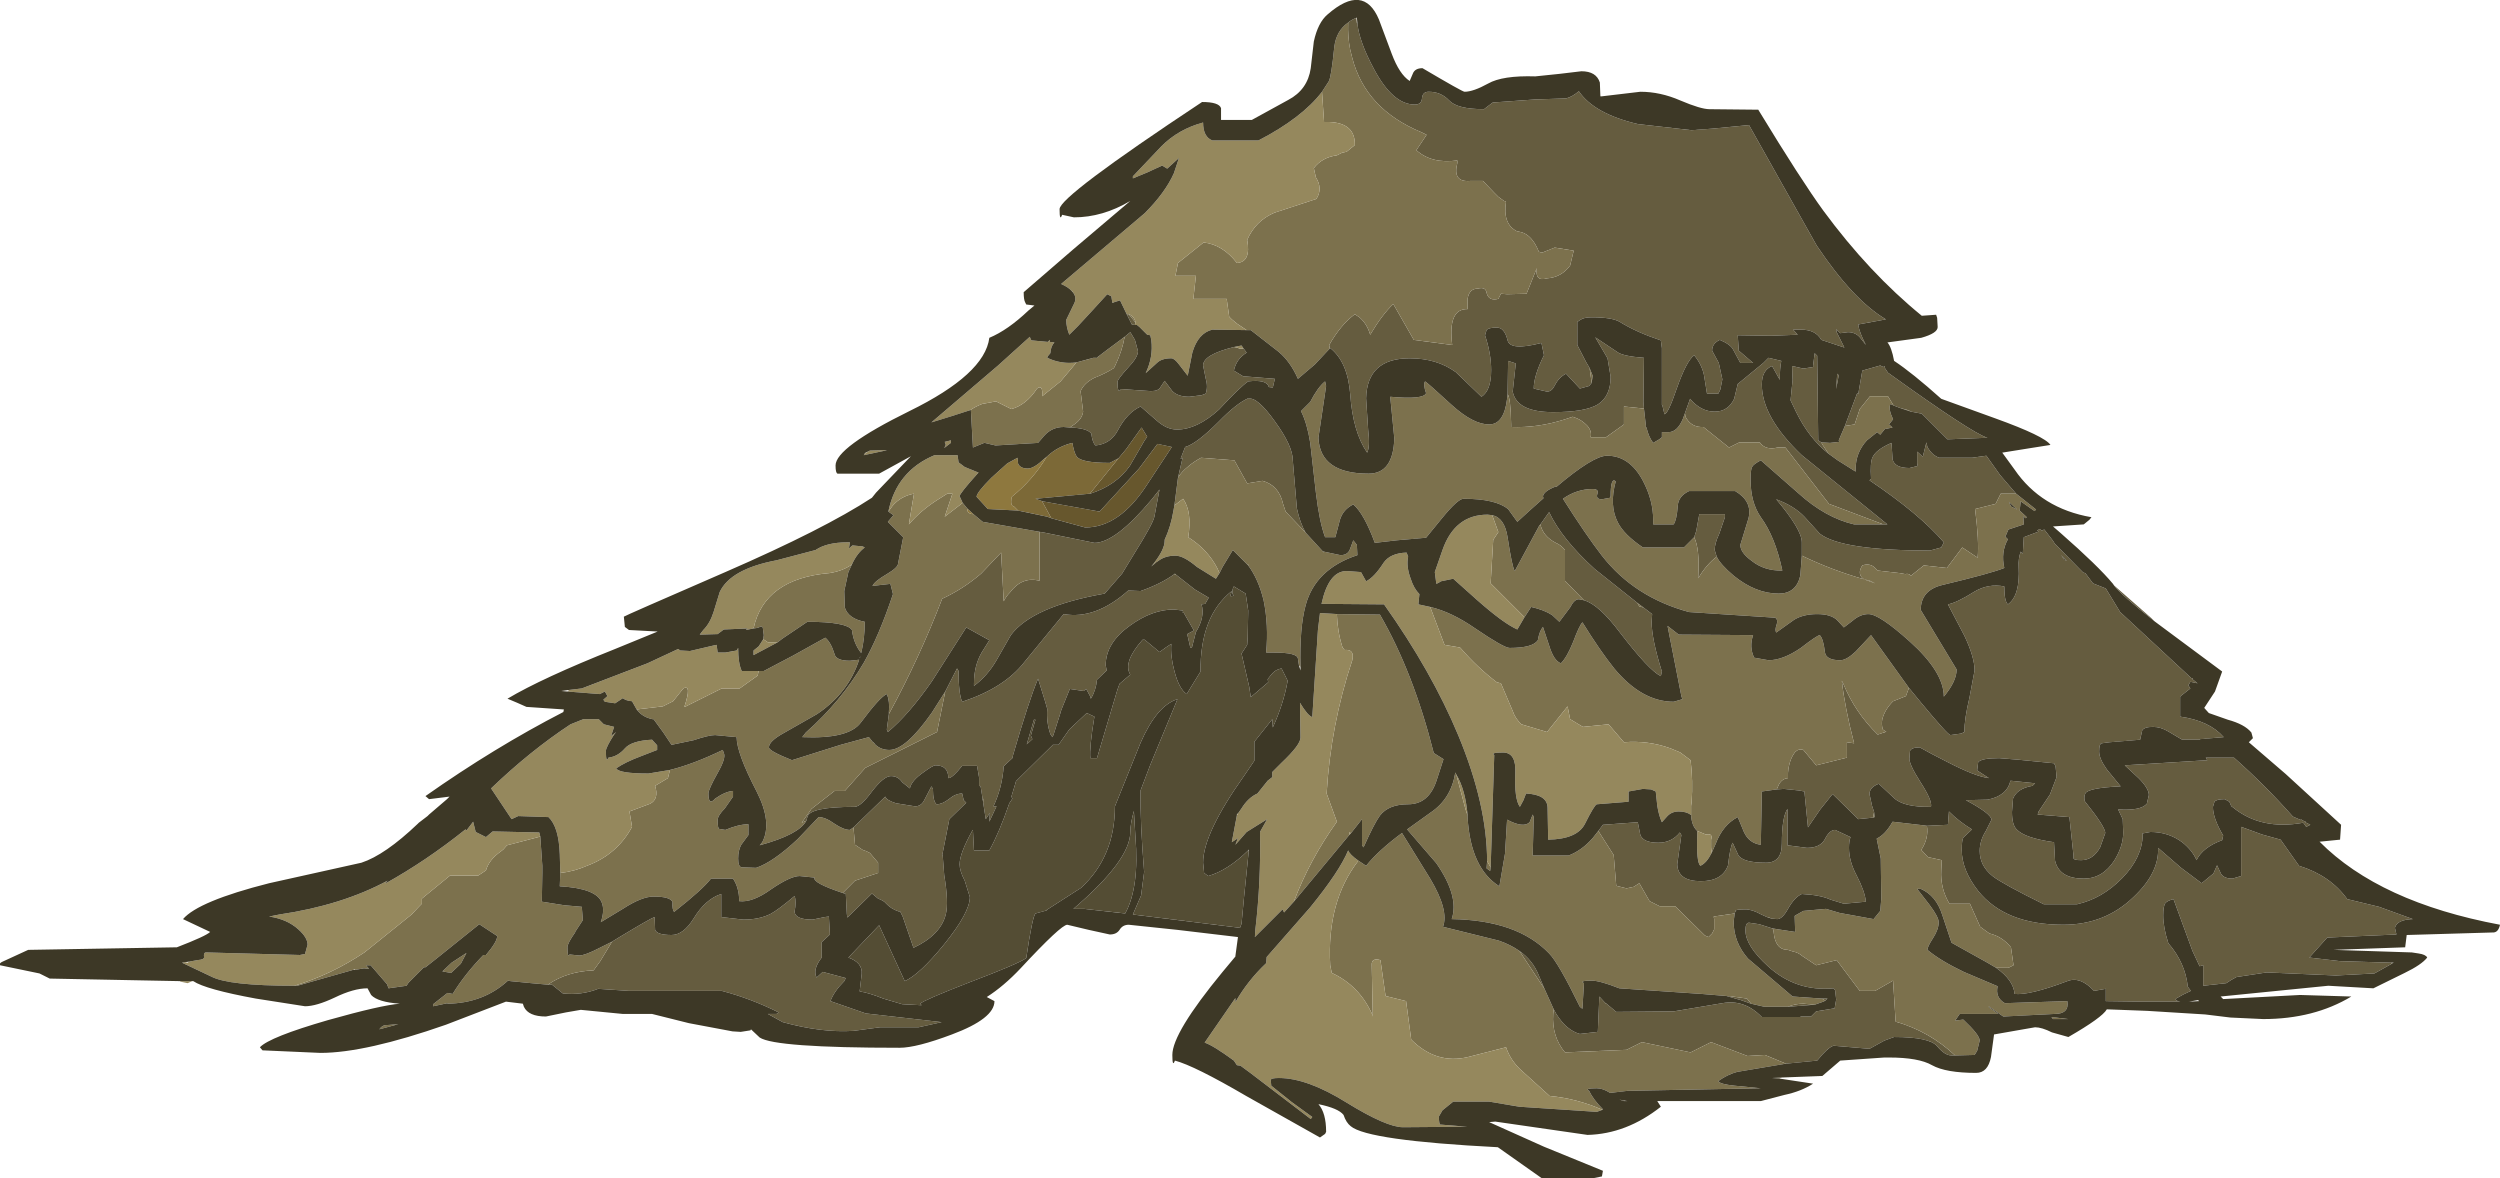<?xml version="1.0" encoding="UTF-8" standalone="no"?>
<svg xmlns:ffdec="https://www.free-decompiler.com/flash" xmlns:xlink="http://www.w3.org/1999/xlink" ffdec:objectType="frame" height="114.95px" width="243.85px" xmlns="http://www.w3.org/2000/svg">
  <g transform="matrix(1.0, 0.0, 0.0, 1.0, 0.0, 0.0)">
    <use ffdec:characterId="1570" height="114.95" transform="matrix(1.0, 0.0, 0.0, 1.0, 0.0, 0.0)" width="243.85" xlink:href="#shape0"/>
  </g>
  <defs>
    <g id="shape0" transform="matrix(1.0, 0.0, 0.0, 1.0, 0.0, 0.0)">
      <path d="M156.1 9.35 L156.2 9.4 156.1 9.4 156.1 9.35 M206.2 57.1 L209.85 60.3 210.15 60.6 Q206.9 58.05 206.2 57.1 M132.4 2.3 Q132.6 4.1 134.0 6.7 135.85 10.2 138.0 10.2 138.65 10.2 138.7 9.6 138.75 8.95 139.35 8.95 140.55 8.95 141.35 9.8 142.15 10.65 144.75 10.65 L145.6 10.0 149.75 9.7 152.75 9.6 Q153.35 9.45 154.0 8.9 155.5 11.1 159.75 12.1 L165.0 12.7 167.0 12.55 170.6 12.2 177.2 23.95 Q180.75 29.25 183.95 31.15 L181.25 31.65 Q181.35 32.4 182.0 33.65 L181.45 32.95 Q181.0 32.4 180.25 32.4 L179.5 32.5 179.1 32.1 179.15 32.4 179.9 33.9 177.65 33.15 Q177.1 32.15 175.65 32.15 L174.9 32.15 175.35 32.65 172.75 32.75 169.5 32.7 169.6 34.2 171.0 35.4 169.75 35.4 169.05 34.1 Q168.8 33.6 167.75 33.15 167.0 33.5 167.0 34.2 L167.65 35.4 168.0 37.0 167.8 38.0 167.6 38.4 166.5 38.4 166.25 36.85 Q166.1 35.7 165.25 34.65 164.5 35.2 163.55 37.9 162.7 40.4 162.35 40.4 L162.15 39.55 162.1 39.5 162.1 33.95 162.0 33.2 Q159.6 32.4 158.0 31.4 157.25 30.95 155.25 30.95 154.5 30.95 154.15 31.2 L153.85 31.4 153.85 33.65 154.7 35.3 155.05 35.9 155.25 37.35 155.0 37.65 154.1 37.9 152.75 36.45 Q152.05 36.8 151.65 37.6 151.35 38.2 150.9 38.2 L149.6 37.9 Q149.6 36.65 150.6 34.65 L150.35 33.45 Q147.3 34.25 147.05 33.2 146.75 31.95 146.0 31.95 145.2 31.95 145.0 32.2 L144.85 32.7 Q145.45 34.5 145.45 36.1 145.45 38.1 144.5 38.7 L142.0 36.3 Q140.15 34.95 137.5 34.95 133.35 34.95 133.25 38.85 L133.45 41.9 Q133.65 43.6 133.35 44.15 131.95 42.1 131.7 38.45 131.45 35.3 129.75 33.95 L129.7 34.0 129.65 33.65 Q130.75 31.7 132.15 30.65 L132.6 30.95 Q133.35 31.6 133.65 32.65 134.8 30.7 135.9 29.65 L137.9 33.15 141.65 33.65 Q141.2 30.1 143.15 30.15 L143.15 29.15 Q143.3 28.15 144.15 28.15 144.9 27.95 145.0 28.55 145.2 29.4 146.15 29.15 L146.4 28.65 147.0 28.7 148.9 28.65 149.9 26.15 Q149.7 27.5 150.9 27.15 152.3 27.05 153.15 25.9 L153.5 24.45 151.65 24.15 150.4 24.65 150.1 24.55 Q149.45 22.95 148.4 22.65 L147.95 22.55 Q146.55 21.85 146.9 19.65 L146.7 19.6 146.15 19.2 145.75 18.8 144.65 17.65 143.9 17.65 143.4 17.65 Q141.65 17.8 142.15 15.9 L142.15 15.65 Q139.65 16.0 138.15 14.65 L139.15 13.15 138.65 12.9 Q133.2 10.65 131.9 5.65 L131.7 4.85 Q131.45 3.6 131.5 2.2 131.85 1.9 132.3 1.75 L132.35 2.25 132.4 2.3 M164.35 40.3 L164.85 38.9 Q165.9 40.15 167.25 40.15 168.55 40.15 169.15 38.9 L169.5 37.45 172.0 35.4 172.5 34.9 173.75 35.2 Q173.6 35.9 173.6 37.05 L172.85 35.7 Q171.85 36.1 171.85 37.5 171.85 40.7 175.75 44.4 L184.1 51.15 183.7 51.15 178.4 49.15 174.15 43.65 173.9 43.65 173.65 43.65 173.4 43.65 Q172.2 43.95 171.65 43.15 L169.65 43.15 168.65 43.65 166.15 41.65 165.9 41.65 Q164.9 41.6 164.4 40.65 L164.35 40.3 M147.05 38.45 L147.1 35.2 147.85 35.45 147.55 38.2 Q147.95 40.2 151.5 40.2 154.6 40.2 155.85 39.45 157.1 38.65 157.1 36.75 L156.8 34.95 155.6 32.9 157.7 34.3 Q158.25 34.75 160.35 34.9 L160.3 39.2 160.35 39.85 158.4 39.65 158.4 41.4 156.65 42.65 155.15 42.65 Q155.3 42.05 154.8 41.5 154.3 41.0 153.8 40.8 L153.4 40.65 152.65 40.9 Q150.0 41.75 147.4 41.65 L147.4 41.4 Q147.35 38.8 147.05 38.45 M178.35 44.25 Q176.45 42.75 175.2 40.2 L174.65 39.05 174.85 37.05 174.8 35.7 175.9 35.95 176.85 35.8 176.85 35.65 177.0 34.45 177.25 34.7 177.35 42.95 177.65 43.15 177.75 43.35 178.35 44.25 M179.95 41.55 L181.15 38.35 181.25 38.45 181.65 36.15 183.4 35.65 183.7 35.8 183.85 35.7 183.85 35.9 184.15 36.35 Q192.35 42.25 193.85 42.7 L190.0 42.85 189.9 42.8 187.45 40.35 186.4 40.15 186.2 40.05 186.1 40.0 185.35 39.8 184.7 39.55 184.15 38.65 182.4 38.65 181.4 39.9 180.9 41.4 179.95 41.55 M179.2 36.45 L179.35 36.6 179.1 37.95 179.2 36.45 M175.75 54.2 L175.75 52.9 Q175.75 51.65 173.25 48.7 175.0 49.35 176.0 50.4 L177.5 52.05 Q179.6 53.7 188.25 53.7 L189.35 53.4 189.6 52.9 Q187.25 50.15 182.35 46.85 L182.5 46.7 Q182.4 45.1 182.65 44.6 183.0 43.85 184.5 43.2 L184.6 44.8 Q184.8 45.65 186.25 45.65 L187.05 45.45 187.0 45.2 187.0 44.05 187.55 44.55 187.9 43.15 188.0 43.6 Q188.45 44.4 189.15 44.65 L192.35 44.65 193.75 44.45 195.1 46.35 196.65 48.15 195.15 48.15 194.65 49.15 192.65 49.65 Q193.05 52.8 192.9 54.4 L191.4 53.4 189.9 55.4 187.65 55.15 186.4 56.15 Q186.15 55.9 185.85 56.0 L185.3 55.9 183.15 55.65 182.9 55.4 Q182.4 54.9 181.65 55.15 181.1 56.0 181.8 56.5 178.65 55.6 175.75 54.2 M165.25 52.4 L165.45 51.8 165.75 50.15 168.25 50.15 168.25 50.45 167.7 52.05 Q167.25 53.0 167.25 53.65 L167.45 54.3 Q166.45 55.05 165.65 56.4 L165.65 56.15 Q165.8 53.55 165.25 52.4 M186.2 67.1 L187.35 68.5 Q190.0 71.7 190.25 71.7 L191.3 71.55 191.6 71.4 Q191.6 70.15 192.1 68.05 L192.6 65.4 Q192.6 64.1 191.6 62.0 L190.0 58.95 Q190.85 58.8 192.6 57.7 193.95 56.9 195.5 57.2 195.5 58.65 195.85 58.95 197.05 58.1 196.9 55.3 196.85 54.5 197.1 53.8 L197.3 54.05 197.4 52.4 198.85 51.85 198.7 51.75 198.95 51.6 199.15 51.75 199.4 51.65 200.25 52.75 200.4 53.0 202.8 55.45 203.2 55.85 203.4 55.9 204.15 56.9 205.4 57.4 206.8 59.7 213.75 66.15 213.9 66.15 213.85 66.25 214.35 66.65 213.65 66.5 213.45 66.85 213.65 67.15 212.7 67.9 212.65 67.95 212.65 69.9 Q215.5 70.3 216.9 71.9 L214.55 72.1 214.6 72.15 212.85 72.15 211.5 71.35 Q210.75 70.9 210.0 70.9 209.15 70.9 208.95 71.25 L208.75 72.15 205.75 72.4 205.0 72.5 Q204.75 72.55 204.75 73.3 204.75 74.0 205.5 75.05 L206.85 76.7 Q203.65 76.85 203.4 77.4 203.25 77.7 203.35 78.15 205.35 80.65 205.35 81.25 L204.85 82.65 Q204.15 83.9 203.0 83.9 202.25 83.9 202.25 83.7 L202.25 83.45 201.85 79.7 198.75 79.45 198.85 79.15 199.95 77.5 200.6 75.8 200.5 74.75 200.35 74.45 196.85 74.1 195.0 73.95 Q193.25 73.95 192.95 74.35 L192.85 75.15 194.0 75.9 Q192.7 75.75 189.9 74.3 188.5 73.6 187.25 72.9 186.45 72.9 186.3 73.25 L186.25 73.9 Q186.15 74.45 187.3 76.25 188.5 78.1 188.35 78.7 185.65 78.75 184.7 77.8 L183.25 76.45 Q182.35 76.8 182.35 77.45 L182.6 78.6 182.8 79.2 182.7 79.75 181.25 79.9 178.75 77.45 177.55 78.95 176.35 80.7 176.0 77.2 175.45 77.1 174.0 76.95 173.3 77.0 173.5 76.55 Q173.8 75.95 174.4 75.9 L174.4 75.4 Q174.5 74.1 175.1 73.35 175.45 73.0 175.9 73.15 L177.15 74.65 180.15 73.9 180.15 72.4 180.85 72.5 Q179.95 69.05 179.65 66.4 L179.8 66.7 Q180.95 69.5 183.15 71.65 L183.9 71.4 184.0 71.4 183.65 71.15 Q183.5 70.65 183.6 70.15 183.85 69.2 184.65 68.4 L185.9 67.9 186.2 67.1 M201.35 54.6 L201.6 54.7 201.05 54.15 201.35 54.6 M182.4 56.65 L182.9 56.9 181.8 56.5 182.4 56.65 M160.3 59.25 L161.15 59.9 161.1 60.65 Q161.1 62.3 162.1 65.5 L162.0 65.95 Q160.85 65.4 158.05 61.75 155.95 58.95 154.5 58.55 L152.65 56.65 152.65 53.65 Q152.25 53.15 151.75 52.95 150.5 52.3 150.25 51.15 L151.1 49.95 Q152.35 52.6 155.55 55.5 L159.7 58.8 159.9 59.15 160.3 59.25 M155.9 81.05 L156.35 80.45 159.75 80.2 160.0 81.45 Q160.3 82.2 161.75 82.2 163.05 82.2 163.85 81.2 L164.0 81.45 163.6 84.3 Q163.65 85.95 165.9 85.95 168.0 85.95 168.55 84.4 168.75 82.65 169.0 82.2 L169.55 83.4 Q170.0 84.15 172.25 84.15 173.8 84.15 173.8 82.3 173.8 79.7 174.35 78.9 L174.35 82.45 176.25 82.7 Q177.55 82.7 178.0 81.85 178.45 80.95 179.0 80.95 L180.5 81.65 Q180.35 82.05 180.35 82.7 180.35 84.0 181.1 85.4 181.9 86.95 182.0 87.95 L179.85 88.15 178.55 87.75 Q177.6 87.3 175.75 87.2 175.05 87.5 174.4 88.65 173.85 89.65 173.35 89.65 L172.8 89.6 172.45 89.45 172.35 89.45 171.8 89.2 Q170.9 88.7 170.25 88.7 169.0 88.7 169.35 88.95 L169.25 88.95 169.2 89.1 167.15 89.4 167.2 89.65 167.2 90.65 167.0 91.05 166.65 91.4 166.3 91.25 163.4 88.4 162.15 88.4 161.9 88.4 160.9 87.9 159.9 86.15 159.35 86.5 158.65 86.65 157.65 86.4 157.4 83.4 155.9 81.05 M156.7 97.9 L157.65 98.7 163.25 98.65 168.0 97.85 Q170.15 97.45 171.85 99.2 L175.6 99.2 175.65 99.15 176.65 99.15 177.15 98.65 178.95 98.35 179.1 97.5 179.0 96.6 178.85 96.4 Q175.2 96.75 172.45 94.25 170.25 92.25 170.25 90.75 170.25 90.0 170.6 90.0 L171.6 90.15 172.85 90.55 172.95 90.65 173.0 90.9 Q173.15 92.65 174.4 92.65 L174.85 92.8 Q175.4 92.9 175.8 93.25 L177.15 94.15 179.15 93.65 181.4 96.65 182.9 96.65 184.65 95.65 184.9 99.65 Q188.2 100.6 190.7 102.95 L190.35 102.95 Q189.7 102.95 188.95 102.05 188.2 101.15 184.75 101.15 L183.8 101.5 182.35 102.3 178.85 102.0 Q178.3 102.15 177.25 103.45 L174.2 103.75 172.15 102.9 170.45 103.0 166.9 101.65 164.9 102.65 160.15 101.65 158.65 102.4 152.65 102.65 Q151.35 101.1 151.5 98.9 L151.55 98.45 151.8 98.9 Q152.8 100.5 154.1 100.85 L155.85 100.65 156.0 97.2 156.55 97.8 156.65 97.9 156.7 97.9 M187.95 80.55 L190.0 80.45 190.1 79.15 Q191.1 80.15 192.35 80.9 L191.5 81.7 Q191.35 81.95 191.35 82.9 191.35 84.85 192.95 86.9 195.6 90.2 201.25 90.2 205.3 90.2 208.1 87.5 210.6 85.15 210.5 82.7 L212.75 84.65 214.75 86.15 215.9 85.2 216.25 84.4 216.65 85.25 Q216.95 85.7 217.75 85.7 L218.6 85.45 218.6 85.15 218.6 80.65 220.65 81.4 222.45 81.9 224.25 84.45 Q227.3 85.4 228.95 87.7 L232.05 88.45 235.35 89.65 Q233.8 89.7 233.6 90.5 L233.75 91.15 227.0 91.45 225.25 93.4 228.25 93.75 233.25 93.9 233.3 94.0 231.6 94.95 227.85 95.15 221.1 94.85 218.15 95.3 Q217.65 95.55 217.15 95.9 L214.9 96.15 214.9 94.15 214.55 94.25 213.85 92.75 212.0 87.7 Q211.4 87.85 211.2 88.1 211.0 88.4 211.0 89.3 211.0 90.45 211.5 92.0 213.15 93.9 213.4 96.25 L213.7 96.65 Q212.9 97.0 212.25 97.4 212.1 97.6 212.65 97.7 L210.35 97.7 208.95 97.7 205.4 97.65 205.4 96.45 204.25 96.65 Q202.9 95.2 201.65 95.7 197.95 97.1 196.5 96.95 196.4 95.6 194.7 94.4 L194.9 94.4 195.9 94.4 196.4 94.15 196.15 92.4 Q195.3 91.35 194.05 91.05 L193.15 90.4 192.15 88.15 190.15 88.15 Q189.25 86.65 189.35 84.9 L189.4 83.9 188.05 83.6 187.4 82.9 Q188.15 81.75 187.95 80.55 M177.7 97.4 L178.25 97.4 178.05 97.6 177.7 97.4 M177.0 98.0 L174.4 98.2 Q175.1 97.9 175.9 97.9 L177.0 98.0 M170.8 97.9 L169.8 97.55 168.4 97.15 168.65 97.15 170.4 97.4 170.8 97.9 M198.5 76.4 L198.25 76.65 Q196.75 76.9 196.35 77.9 L196.25 79.2 Q196.25 80.45 196.7 80.9 197.5 81.75 200.35 82.15 L200.45 83.95 Q200.85 85.7 203.25 85.7 205.1 85.7 206.25 83.9 207.1 82.5 207.1 81.2 L207.05 79.9 206.6 78.95 Q208.8 79.1 209.4 78.4 L209.6 77.55 Q209.6 76.9 208.6 75.9 L207.25 74.65 215.3 74.15 215.15 73.9 217.9 73.9 Q220.95 76.6 223.65 79.65 L224.45 80.0 224.4 79.9 224.65 80.05 224.9 80.15 224.85 80.2 225.35 80.45 224.95 80.65 224.7 80.3 224.65 80.25 Q220.55 81.0 217.8 78.75 L217.65 78.65 217.45 78.2 217.0 77.95 Q216.2 77.95 216.0 78.2 L215.85 78.7 Q215.85 79.8 216.85 81.5 L216.75 81.95 Q214.85 82.65 214.25 83.9 213.85 82.95 212.85 82.15 211.5 81.15 209.75 81.15 L208.95 81.3 209.0 81.45 Q208.95 83.65 207.0 85.65 205.05 87.65 202.6 88.2 L199.35 88.2 Q195.3 86.2 194.35 85.45 193.1 84.45 193.1 83.0 193.1 82.0 193.7 81.05 L194.25 79.95 Q194.2 79.35 191.75 78.05 L193.85 78.0 Q195.75 77.65 196.1 76.15 L198.5 76.4 M109.9 30.65 L110.1 30.65 110.75 31.45 110.7 31.65 110.7 31.7 110.4 31.65 109.9 30.65 M121.3 34.0 L121.6 34.4 Q120.6 35.0 120.35 36.15 L121.25 36.7 124.35 36.95 124.15 37.8 123.75 37.75 123.75 37.7 Q123.5 37.0 121.75 37.2 121.0 37.7 118.9 39.95 116.75 41.9 114.8 41.9 113.8 41.9 112.8 41.0 L111.25 39.65 Q109.95 40.25 109.05 41.95 108.35 43.3 106.85 43.45 106.55 43.15 106.45 42.3 106.05 41.75 104.35 41.7 L104.85 41.35 Q105.55 40.85 105.65 40.15 L105.4 38.15 Q105.75 37.35 106.75 36.85 107.8 36.45 108.65 35.9 L108.8 35.6 Q109.45 34.25 109.7 32.85 L110.25 32.4 110.7 33.15 111.0 34.25 Q111.0 34.85 110.0 35.9 109.0 37.0 109.0 37.25 109.0 38.5 109.35 37.95 L112.25 38.15 Q113.0 38.15 113.2 37.75 L113.6 37.15 114.35 38.15 Q114.9 38.7 116.0 38.7 L117.2 38.55 117.6 38.4 Q117.85 37.75 117.6 36.9 L117.35 35.65 Q117.35 34.6 120.35 33.85 L120.65 33.9 120.9 34.0 121.3 34.0 M114.9 46.6 L115.35 44.65 115.15 44.75 115.6 43.6 Q116.7 43.3 118.85 41.15 120.6 39.35 121.75 38.85 L121.75 38.9 Q122.6 38.65 124.35 41.1 126.1 43.5 126.1 44.9 L126.5 49.6 Q126.8 51.0 127.35 51.95 L125.4 49.9 125.15 49.15 Q124.75 47.35 123.15 46.9 L121.65 47.15 120.4 44.9 117.15 44.65 Q116.5 45.0 115.95 45.45 L115.9 45.5 Q115.25 46.0 114.9 46.6 M129.0 53.75 L129.1 53.8 129.15 53.9 129.0 53.75 M86.7 69.65 Q89.65 64.25 91.9 58.4 93.95 57.45 95.7 55.95 L97.65 53.9 97.9 58.65 Q98.15 58.15 98.5 57.8 99.7 56.2 101.4 56.65 L101.4 51.9 101.55 51.9 101.85 51.95 106.75 52.95 Q108.8 52.95 112.35 48.7 L113.1 47.75 112.6 50.4 Q112.45 51.1 110.7 53.9 L109.45 55.95 107.75 57.9 Q100.7 59.15 98.6 61.95 L97.2 64.4 Q96.3 65.95 95.0 66.9 L95.0 66.65 Q95.0 64.95 95.75 63.65 L96.5 62.45 94.25 61.2 90.9 66.45 Q88.6 69.75 86.6 71.4 L86.5 71.15 86.7 69.65 M114.7 56.05 L116.55 57.5 117.9 58.3 117.55 58.9 117.2 58.95 Q117.55 60.2 116.65 61.65 L116.25 63.2 116.1 63.15 115.8 61.85 116.45 61.5 115.45 59.75 115.4 59.8 115.35 59.7 115.4 59.65 115.35 59.55 114.5 59.45 Q112.4 59.45 110.25 61.0 107.85 62.7 107.85 64.9 L107.95 65.4 107.0 66.3 Q106.9 67.35 106.4 68.15 L106.35 67.95 105.95 67.2 105.7 67.4 104.35 67.2 103.6 69.05 103.45 69.45 103.45 69.5 102.75 71.7 102.65 71.9 102.45 71.6 Q102.05 70.45 102.15 69.15 L101.95 68.45 101.25 66.2 Q100.35 68.35 98.8 73.7 L98.75 73.95 98.15 74.5 97.9 74.75 Q97.75 76.85 96.9 78.65 L97.2 78.65 96.5 80.15 96.55 79.3 96.15 79.9 95.9 78.3 95.9 77.9 95.85 77.95 95.65 76.7 95.5 76.65 95.5 75.85 95.3 74.7 93.85 74.7 Q92.9 75.9 92.5 75.9 92.5 74.65 91.25 74.65 91.0 74.65 90.05 75.35 88.9 76.15 88.75 76.9 L88.0 76.3 Q87.6 75.7 86.9 75.7 86.2 75.7 85.05 77.2 83.95 78.7 83.35 78.7 78.95 78.7 78.75 79.7 L78.65 80.05 78.2 80.25 79.15 78.9 81.4 77.15 82.4 77.15 84.4 74.9 91.4 71.4 92.2 67.45 93.35 65.2 93.5 65.45 Q93.5 67.7 93.85 68.45 97.95 67.1 99.9 64.6 L103.75 59.9 Q106.85 60.45 110.05 57.6 L111.25 57.65 Q113.25 56.95 114.55 56.0 L114.7 56.05 M85.15 72.4 L85.2 72.4 85.15 72.4 M83.25 80.7 L86.35 77.7 Q86.45 78.05 87.4 78.35 L89.25 78.65 Q89.85 78.65 90.15 78.05 L90.85 76.7 91.0 76.95 Q91.0 78.15 91.35 78.45 91.9 78.45 92.55 77.95 93.2 77.4 93.85 77.4 L94.0 78.05 94.25 78.3 92.6 79.9 91.9 83.45 91.95 83.4 92.1 85.35 Q92.55 88.05 92.25 89.2 91.75 91.2 89.1 92.45 L88.05 89.4 87.8 88.9 87.65 88.9 Q86.9 88.65 86.4 88.1 86.2 87.85 85.65 87.65 L85.05 87.15 82.65 89.5 82.6 89.15 82.5 87.2 82.2 87.1 83.4 85.9 85.65 85.15 85.65 84.15 84.85 83.2 Q84.5 83.0 84.15 82.9 L83.4 82.4 83.25 80.7 M59.7 91.85 L60.35 91.45 Q63.5 89.55 63.85 89.45 L63.9 90.7 Q64.1 91.2 65.5 91.2 66.65 91.2 67.65 89.6 68.8 87.7 70.35 87.2 L70.35 89.45 72.5 89.7 Q74.05 89.7 75.15 89.15 75.9 88.75 77.5 87.4 77.7 87.9 77.5 88.95 77.6 89.7 79.25 89.7 L80.45 89.45 80.85 89.4 80.95 91.15 80.15 91.9 80.15 93.15 80.15 93.4 Q79.25 94.55 79.65 95.35 L80.25 94.8 82.5 95.4 82.35 95.7 Q81.35 96.7 81.0 97.65 L84.45 98.85 91.85 99.7 89.6 100.2 85.85 100.2 83.25 100.55 Q80.15 100.75 76.35 99.7 L74.9 98.9 75.75 98.9 75.95 98.75 Q73.25 97.4 70.4 96.65 L61.35 96.65 58.35 96.45 Q56.7 97.1 54.9 96.9 L53.85 96.05 53.5 96.05 53.5 96.0 Q55.35 94.75 57.9 94.65 L58.55 93.75 59.7 91.85 M148.2 92.75 Q149.5 93.65 150.1 95.15 L150.65 96.45 148.2 92.75" fill="#655c3f" fill-rule="evenodd" stroke="none"/>
      <path d="M173.8 105.1 L173.55 105.2 172.85 105.15 173.8 105.1 M131.5 2.2 Q131.45 3.6 131.7 4.85 L131.9 5.65 Q133.2 10.65 138.65 12.9 L139.15 13.15 138.15 14.65 Q139.65 16.0 142.15 15.65 L142.15 15.9 Q141.65 17.8 143.4 17.65 L143.9 17.65 144.65 17.65 145.75 18.8 146.15 19.2 146.7 19.6 146.9 19.65 Q146.55 21.85 147.95 22.55 L148.4 22.65 Q149.45 22.95 150.1 24.55 L150.4 24.65 151.65 24.15 153.5 24.45 153.15 25.9 Q152.3 27.05 150.9 27.15 149.7 27.5 149.9 26.15 L148.9 28.65 147.0 28.7 146.4 28.65 146.15 29.15 Q145.2 29.4 145.0 28.55 144.9 27.95 144.15 28.15 143.3 28.15 143.15 29.15 L143.15 30.15 Q141.2 30.1 141.65 33.65 L137.9 33.15 135.9 29.65 Q134.8 30.7 133.65 32.65 133.35 31.6 132.6 30.95 L132.15 30.65 Q130.75 31.7 129.65 33.65 L129.7 34.0 128.25 35.55 126.6 36.95 Q125.85 35.25 124.7 34.3 L122.0 32.2 121.6 32.2 120.7 31.6 120.15 31.15 119.9 30.9 119.65 29.15 116.4 29.15 116.65 26.9 114.65 26.9 114.9 25.65 117.4 23.65 Q119.25 23.85 120.65 25.65 122.05 25.55 121.65 23.4 122.45 21.55 124.3 20.75 L127.65 19.65 128.4 19.4 Q129.05 18.4 128.35 17.3 L128.15 16.4 Q128.95 15.35 130.4 15.15 L130.9 14.9 131.35 14.8 132.15 14.15 Q132.2 12.0 129.65 11.9 L129.15 11.9 128.95 8.95 129.6 7.95 Q129.85 7.55 130.15 4.55 130.35 3.0 131.5 2.2 M155.25 37.35 L155.05 35.9 155.35 36.65 155.25 37.35 M164.35 40.3 L164.4 40.65 Q164.9 41.6 165.9 41.65 L166.15 41.65 168.65 43.65 169.65 43.15 171.65 43.15 Q172.2 43.95 173.4 43.65 L173.65 43.65 173.9 43.65 174.15 43.65 178.4 49.15 183.7 51.15 180.85 51.15 Q178.05 50.5 175.4 48.1 L171.75 44.9 Q171.0 45.3 170.9 45.55 170.75 45.8 170.75 46.75 170.75 49.0 171.75 50.45 173.15 52.35 173.85 55.65 172.1 55.7 170.85 54.7 169.75 53.9 169.75 53.15 L170.55 50.55 Q170.95 48.9 169.25 47.9 L164.75 47.9 Q163.7 48.4 163.65 49.35 163.55 50.7 163.25 51.15 L161.25 51.15 161.25 50.7 Q161.25 48.8 160.25 46.9 158.95 44.45 156.75 44.45 155.4 44.45 151.8 47.5 L151.75 47.45 Q150.6 47.9 150.5 48.4 L150.55 48.6 Q149.3 49.7 148.0 50.9 L147.1 49.65 Q145.85 48.65 142.75 48.65 142.2 48.65 140.65 50.55 L139.1 52.45 136.25 52.7 134.1 52.95 Q133.05 50.1 132.0 49.2 131.0 49.7 130.7 50.7 L130.25 52.4 129.25 52.4 Q128.7 50.95 128.35 48.05 L127.8 43.2 Q127.5 41.3 126.9 40.1 L127.8 39.2 Q128.55 37.75 129.25 37.2 L129.35 37.65 128.6 42.7 Q128.75 46.2 133.5 46.2 135.9 46.2 136.0 42.75 L135.6 38.7 Q138.85 39.0 139.1 38.35 138.8 37.5 139.0 37.2 139.2 37.3 141.6 39.5 143.7 41.4 145.25 41.4 146.7 41.4 147.0 38.9 L147.05 38.45 Q147.35 38.8 147.4 41.4 L147.4 41.65 Q150.0 41.75 152.65 40.9 L153.4 40.65 153.8 40.8 Q154.3 41.0 154.8 41.5 155.3 42.05 155.15 42.65 L156.65 42.65 158.4 41.4 158.4 39.65 160.35 39.85 160.55 41.6 160.5 41.65 160.6 41.7 Q160.8 42.6 161.25 43.2 L161.85 42.85 162.1 42.65 162.1 42.15 162.75 42.15 Q163.6 42.15 164.15 40.85 L164.35 40.3 M178.35 44.25 L177.75 43.35 177.65 43.15 178.5 43.2 179.4 43.1 179.35 42.95 179.95 41.55 180.9 41.4 181.4 39.9 182.4 38.65 184.15 38.65 184.7 39.55 184.4 39.4 Q184.15 39.85 184.65 40.9 L184.25 41.4 184.6 41.7 183.85 41.85 183.4 42.4 183.1 42.15 182.1 42.95 Q181.0 44.15 181.0 45.75 L181.0 46.0 179.25 44.9 178.35 44.25 M190.0 42.85 L189.95 42.85 189.9 42.8 190.0 42.85 M186.4 40.15 L185.35 39.8 186.1 40.0 186.2 40.05 186.4 40.15 M175.75 54.2 Q178.65 55.6 181.8 56.5 181.1 56.0 181.65 55.15 182.4 54.9 182.9 55.4 L183.15 55.65 185.3 55.9 185.85 56.0 Q186.15 55.9 186.4 56.15 L187.65 55.15 189.9 55.4 191.4 53.4 192.9 54.4 Q193.05 52.8 192.65 49.65 L194.65 49.15 195.15 48.15 196.65 48.15 198.6 49.7 198.45 49.85 197.1 48.9 197.0 49.8 197.7 50.45 197.55 50.55 197.35 50.3 197.4 51.15 195.9 51.65 195.6 52.35 195.85 52.6 Q195.15 53.85 195.5 55.4 194.3 55.9 189.5 57.05 187.35 57.55 187.35 59.5 L190.85 65.3 Q190.85 66.45 189.6 67.95 189.6 65.55 186.25 62.55 183.3 59.9 182.25 59.9 181.45 59.9 180.7 60.55 L179.85 61.2 179.25 60.55 Q178.65 59.9 177.25 59.9 175.9 59.9 175.0 60.45 L173.25 61.7 Q173.1 61.45 173.3 60.9 173.45 60.45 173.15 60.25 L164.75 59.7 Q159.4 58.25 156.25 54.2 154.7 52.2 152.45 48.65 153.8 47.7 155.35 47.7 156.0 47.7 155.8 48.2 155.65 48.7 156.25 48.7 L157.05 48.55 157.1 48.4 Q157.1 46.5 157.6 46.95 156.95 49.3 157.8 50.95 158.4 52.15 160.25 53.4 L164.25 53.4 165.25 52.4 Q165.8 53.55 165.65 56.15 L165.65 56.4 Q166.45 55.05 167.45 54.3 167.8 55.05 169.1 56.15 171.25 57.9 173.5 57.9 175.2 57.9 175.6 56.15 L175.75 54.2 M195.95 48.95 L196.15 49.4 196.75 49.7 195.95 48.95 M186.2 67.1 L185.9 67.9 184.65 68.4 Q183.85 69.2 183.6 70.15 183.5 70.65 183.65 71.15 L184.0 71.4 183.9 71.4 183.15 71.65 Q180.95 69.5 179.8 66.7 L179.65 66.4 Q179.95 69.05 180.85 72.5 L180.15 72.4 180.15 73.9 177.15 74.65 175.9 73.15 Q175.45 73.0 175.1 73.35 174.5 74.1 174.4 75.4 L174.4 75.9 Q173.8 75.95 173.5 76.55 L173.3 77.0 171.85 77.2 171.75 82.4 Q170.6 82.25 170.1 81.15 L169.5 79.7 Q168.05 80.45 167.35 82.3 L166.95 83.2 166.9 82.65 166.9 81.9 Q167.1 81.25 166.4 81.4 L165.55 81.05 Q165.0 80.55 164.95 79.5 L164.95 78.6 165.0 78.25 Q165.15 76.15 164.9 74.15 L163.9 73.4 162.95 73.0 Q160.75 72.2 158.4 72.4 L156.9 70.65 154.4 70.9 153.15 70.15 152.9 68.9 150.9 71.4 148.4 70.65 Q147.8 70.1 147.55 69.35 L146.4 66.65 146.0 66.55 Q144.1 65.1 142.5 63.25 L142.4 63.15 142.35 63.15 140.9 62.9 139.5 59.2 Q141.6 59.7 143.9 61.3 146.7 63.2 147.25 63.2 149.5 63.2 150.0 62.45 150.15 61.55 150.5 61.15 L151.1 62.95 Q151.55 64.45 152.25 64.7 152.85 64.1 153.45 62.6 154.05 61.0 154.35 60.7 156.05 63.45 157.45 65.2 160.15 68.45 163.25 68.45 L164.1 68.2 164.0 67.9 162.65 61.05 163.75 61.9 171.0 61.95 Q170.6 63.1 171.1 64.15 L172.5 64.4 Q173.9 64.4 175.65 63.2 177.2 62.0 177.5 61.95 177.85 62.3 178.0 63.6 178.1 64.4 179.5 64.4 180.1 64.4 181.0 63.55 L182.5 61.95 186.2 67.1 M182.7 79.75 L182.8 79.2 182.85 79.7 182.7 79.75 M182.4 56.65 L181.8 56.5 182.9 56.9 182.4 56.65 M160.3 59.25 L159.9 59.15 159.7 58.8 160.3 59.25 M150.25 51.15 Q150.5 52.3 151.75 52.95 152.25 53.15 152.65 53.65 L152.65 56.65 154.5 58.55 154.0 58.45 Q153.55 58.45 153.15 59.25 L152.1 60.65 151.4 60.0 Q150.65 59.5 149.35 59.2 L148.7 60.2 145.4 56.9 145.65 52.65 146.15 51.9 145.55 50.25 Q146.75 50.5 147.05 52.4 147.5 55.35 147.75 55.7 L150.15 51.25 150.25 51.15 M155.9 81.05 L157.4 83.4 157.65 86.4 158.65 86.65 159.35 86.5 159.9 86.15 160.9 87.9 161.9 88.4 162.15 88.4 163.4 88.4 166.3 91.25 166.65 91.4 167.0 91.05 167.2 90.65 167.2 89.65 167.15 89.4 169.2 89.1 169.1 89.9 Q169.1 91.9 170.5 93.5 L174.85 97.2 177.7 97.4 178.05 97.6 177.85 97.7 177.0 98.0 175.9 97.9 Q175.1 97.9 174.4 98.2 L172.1 98.2 170.8 97.9 170.4 97.4 168.65 97.15 168.4 97.15 166.0 96.95 157.95 96.4 Q156.05 95.65 155.25 95.65 154.0 95.65 154.5 95.9 L154.35 98.4 154.1 98.2 Q152.0 93.9 151.1 93.0 148.0 89.75 141.6 89.65 142.35 87.45 140.1 84.2 L137.25 80.9 139.55 79.25 Q141.55 77.9 141.95 75.35 L142.05 75.55 142.95 78.95 143.15 79.55 143.15 79.75 Q143.45 84.7 146.25 86.45 L146.8 83.25 147.0 79.95 Q148.6 80.8 149.2 80.2 L149.5 79.45 149.6 79.7 149.5 83.45 153.0 83.45 Q154.3 82.95 155.35 81.75 L155.9 81.05 M172.35 89.45 L172.45 89.45 172.8 89.6 172.35 89.45 M156.7 97.9 L156.65 97.9 156.55 97.8 156.7 97.9 M151.55 98.45 L151.5 98.9 Q151.35 101.1 152.65 102.65 L158.65 102.4 160.15 101.65 164.9 102.65 166.9 101.65 170.45 103.0 172.15 102.9 174.2 103.75 169.45 104.55 Q168.5 104.8 167.6 105.45 167.75 105.75 169.2 105.9 L171.75 106.15 158.75 106.4 157.05 106.6 Q156.35 106.15 155.75 106.15 154.5 106.15 155.0 106.4 155.4 107.25 156.35 108.2 L156.3 108.25 Q153.8 107.15 151.15 106.9 L148.5 104.5 Q147.35 103.5 146.9 102.15 L143.2 103.1 Q140.1 103.85 137.65 101.4 L137.15 97.65 135.15 97.15 134.65 93.65 Q133.75 93.4 133.8 94.15 L133.9 99.15 133.85 98.95 Q132.6 96.15 129.9 94.9 L129.75 94.15 Q129.4 87.95 132.5 83.95 L133.25 84.45 Q134.45 82.95 136.75 81.25 L139.5 85.7 Q141.35 88.8 140.75 90.4 L146.2 91.75 Q147.35 92.15 148.2 92.75 L150.65 96.45 151.55 98.45 M190.7 102.95 Q188.2 100.6 184.9 99.65 L184.65 95.65 182.9 96.65 181.4 96.65 179.15 93.65 177.15 94.15 175.8 93.25 Q175.4 92.9 174.85 92.8 L174.4 92.65 Q173.15 92.65 173.0 90.9 L172.95 90.65 172.85 90.55 173.45 90.65 175.1 90.9 175.05 89.35 175.1 89.3 175.9 88.85 178.1 88.65 179.45 89.05 182.75 89.65 183.4 88.85 183.5 87.65 183.45 83.75 183.05 81.8 Q183.9 81.4 184.6 80.15 L187.6 80.5 187.95 80.55 Q188.15 81.75 187.4 82.9 L188.05 83.6 189.4 83.9 189.35 84.9 Q189.25 86.65 190.15 88.15 L192.15 88.15 193.15 90.4 194.05 91.05 Q195.3 91.35 196.15 92.4 L196.4 94.15 195.9 94.4 194.9 94.4 194.7 94.4 193.85 93.9 190.35 91.95 189.45 89.25 Q188.85 87.35 187.35 86.7 L187.0 86.7 188.2 88.25 Q189.1 89.45 189.1 89.95 189.1 90.65 188.55 91.5 188.0 92.35 188.0 92.65 189.25 93.7 191.55 94.8 L194.85 96.2 Q194.6 97.3 195.55 97.85 L201.65 97.65 Q201.85 98.9 200.4 98.9 L195.4 99.15 194.05 98.2 193.95 98.2 194.9 98.9 191.15 98.9 190.7 99.55 191.5 99.45 Q193.1 100.95 193.1 101.5 L192.85 102.5 192.6 102.9 190.7 102.95 M200.25 99.4 L200.1 99.2 201.75 99.4 200.25 99.4 M110.1 30.65 L110.15 30.65 Q110.7 30.95 110.75 31.45 L110.1 30.65 M109.7 32.85 Q109.45 34.25 108.8 35.6 L108.65 35.9 Q107.8 36.45 106.75 36.85 105.75 37.35 105.4 38.15 L105.65 40.15 Q105.55 40.85 104.85 41.35 L104.35 41.7 103.75 41.65 Q102.65 41.65 101.9 42.45 L101.25 43.2 97.1 43.45 96.05 43.2 96.0 43.2 94.9 43.65 94.7 40.0 94.65 40.0 Q95.15 39.65 95.8 39.4 L97.15 39.15 98.65 39.9 Q100.1 39.5 101.15 37.9 101.75 37.45 101.65 38.65 L103.45 37.2 105.0 35.35 106.65 34.9 106.9 34.9 106.9 34.95 107.95 34.15 109.7 32.85 M114.9 46.6 Q115.25 46.0 115.9 45.5 L115.95 45.45 Q116.5 45.0 117.15 44.65 L120.4 44.9 121.65 47.15 123.15 46.9 Q124.75 47.35 125.15 49.15 L125.4 49.9 127.35 51.95 129.0 53.75 129.15 53.9 129.1 53.8 130.75 54.15 Q131.5 54.15 131.7 53.5 L132.0 52.7 132.35 53.15 132.4 54.15 Q128.3 55.5 127.35 59.05 126.75 61.25 126.85 65.05 L126.7 64.9 126.6 64.25 Q126.55 63.65 124.25 63.65 L123.5 63.65 Q123.75 60.95 123.25 58.55 122.75 56.5 121.75 55.15 L121.75 55.05 121.7 55.1 120.25 53.65 119.25 55.3 118.95 55.9 118.75 55.45 Q117.8 53.6 115.9 52.4 116.3 49.95 115.4 48.65 L114.55 49.3 114.9 46.6 M112.55 55.05 L112.3 55.25 112.5 55.0 112.55 55.05 M86.65 49.9 L87.05 49.35 Q87.85 48.4 89.15 48.15 L88.65 51.15 Q89.8 49.8 91.45 48.75 L92.4 48.15 92.9 48.15 92.15 50.4 93.9 49.05 94.35 49.6 Q94.3 50.1 94.9 50.15 L94.95 50.15 95.85 50.9 101.55 51.9 101.4 51.9 101.4 56.65 Q99.7 56.2 98.5 57.8 98.15 58.15 97.9 58.65 L97.65 53.9 95.7 55.95 Q93.95 57.45 91.9 58.4 89.65 64.25 86.7 69.65 L86.7 69.45 Q86.8 68.4 86.5 67.7 85.85 67.95 83.95 70.5 82.75 72.1 78.25 71.9 L78.6 71.45 Q82.05 68.4 84.25 64.65 85.75 62.0 87.1 57.95 L86.85 56.95 85.1 57.15 Q85.3 56.7 86.5 56.0 87.6 55.35 87.6 54.95 L88.1 52.4 86.6 50.9 87.15 50.25 86.65 49.9 M78.65 80.05 Q77.95 81.4 74.1 82.45 L74.35 82.15 Q75.35 80.25 73.8 77.2 71.85 73.45 71.85 71.9 L69.75 71.7 Q69.15 71.7 67.65 72.2 L65.5 72.65 64.7 71.45 63.75 70.15 63.65 70.15 Q62.65 69.95 62.1 69.2 L64.65 68.9 65.65 68.4 66.65 67.15 Q67.5 66.7 66.75 68.95 L66.9 68.9 70.4 67.15 72.15 67.15 73.9 65.9 74.0 65.45 74.5 65.45 77.35 63.95 80.5 62.2 Q81.05 62.65 81.4 63.8 81.55 64.45 82.9 64.45 L83.8 64.35 Q82.75 67.6 79.7 69.65 L76.45 71.5 Q75.0 72.3 75.0 72.9 75.0 73.25 77.25 74.15 L82.0 72.65 84.75 71.9 85.15 72.4 85.2 72.4 85.4 72.65 Q85.95 73.15 86.75 73.15 88.35 73.15 90.9 69.5 L92.2 67.45 91.4 71.4 84.4 74.9 82.4 77.15 81.4 77.15 79.15 78.9 78.2 80.25 78.65 80.05 M73.5 61.3 Q74.55 56.45 80.9 55.9 82.2 55.7 83.1 55.05 L82.75 55.8 82.35 57.65 82.4 59.25 Q82.75 60.35 84.35 60.65 84.35 62.3 84.0 63.7 83.25 62.75 83.1 61.45 82.55 60.65 78.75 60.65 L76.3 62.3 75.85 62.65 74.9 62.65 74.45 62.35 74.5 61.95 74.4 61.2 74.25 61.1 74.0 61.2 73.85 61.25 73.5 61.3 M83.85 64.15 L83.95 64.0 83.85 64.2 83.85 64.15 M83.25 80.7 L83.4 82.4 84.15 82.9 Q84.5 83.0 84.85 83.2 L85.65 84.15 85.65 85.15 83.4 85.9 82.2 87.1 Q79.2 86.1 79.45 85.6 L78.0 85.45 Q77.1 85.45 75.2 86.75 73.4 88.05 72.1 87.9 72.1 86.6 71.5 85.7 L69.35 85.7 Q68.55 86.75 65.75 88.95 65.55 88.7 65.6 88.0 65.4 87.45 63.75 87.45 62.6 87.45 60.75 88.65 L58.6 89.95 Q59.0 88.8 58.7 88.05 58.2 86.65 54.6 86.45 L54.65 85.15 Q56.0 85.0 57.25 84.45 60.2 83.35 61.65 80.65 L61.4 79.15 63.4 78.4 Q64.3 77.95 63.9 76.65 L65.15 75.9 65.35 75.1 Q67.6 74.55 70.5 73.15 L70.6 73.45 Q70.85 73.9 70.0 75.4 69.1 77.0 69.1 77.4 69.1 78.65 69.75 77.9 70.75 77.2 71.5 77.15 L71.5 77.7 70.7 78.85 Q70.0 79.55 70.0 80.0 70.0 80.8 70.15 80.85 L70.75 80.95 Q72.05 80.4 73.0 80.4 L73.0 81.45 72.3 82.4 Q72.0 82.95 72.0 83.75 72.0 84.55 72.35 84.6 L73.75 84.65 Q75.4 84.1 77.8 81.85 L79.85 79.7 Q80.5 79.7 81.4 80.35 82.3 80.95 82.9 80.95 L83.25 80.7 M59.7 91.85 L58.55 93.75 57.9 94.65 Q55.35 94.75 53.5 96.0 L53.5 96.05 51.85 95.9 49.8 95.7 49.55 95.65 Q47.15 97.85 43.65 97.9 L43.65 97.85 42.25 98.15 42.25 97.95 43.65 96.85 44.15 96.95 Q45.35 95.0 47.15 93.15 L47.4 93.15 Q48.5 91.85 48.5 91.3 L46.75 90.15 42.7 93.4 41.5 94.35 41.35 94.35 39.85 95.85 39.65 96.15 37.9 96.4 37.75 96.0 36.15 94.15 35.7 94.15 36.0 94.5 35.5 94.45 34.65 94.6 34.6 94.55 34.45 94.6 29.0 96.15 28.7 96.15 Q32.25 95.1 35.55 92.9 L40.15 89.2 40.9 88.4 41.15 88.15 41.15 87.65 43.9 85.4 45.0 85.4 46.65 85.4 47.1 85.1 47.4 84.9 Q47.7 83.85 48.85 83.05 L49.1 82.85 49.45 82.45 49.65 82.4 52.7 81.6 52.9 84.45 52.9 85.15 52.85 87.95 55.05 88.3 56.75 88.45 56.85 89.75 56.1 90.9 56.1 90.95 Q55.35 92.0 55.35 92.4 55.35 93.5 55.55 93.1 L56.5 93.2 Q57.05 93.2 58.5 92.45 L59.7 91.85 M130.5 59.9 L134.6 59.95 Q137.85 65.55 139.85 73.45 L140.8 74.05 140.15 76.05 Q139.4 78.45 137.35 78.45 135.45 78.45 134.6 79.55 134.05 80.3 133.0 82.65 L132.85 82.45 132.85 79.9 131.75 81.3 131.65 81.15 131.6 81.45 126.2 87.95 Q127.75 83.85 130.4 80.15 L129.4 77.4 Q129.8 70.7 131.9 64.4 132.15 63.3 131.15 63.4 L130.95 63.15 Q130.45 61.6 130.4 59.9 L130.5 59.9 M145.05 84.0 L145.4 84.6 145.35 84.95 145.0 84.7 145.05 84.0 M38.85 99.9 L37.0 100.4 Q37.25 100.05 37.55 100.0 L38.85 99.9 M44.05 93.9 L45.5 92.95 44.95 94.0 44.0 94.9 43.15 94.75 44.05 93.9 M158.4 107.35 L158.4 107.4 157.95 107.25 158.4 107.35" fill="#7c714d" fill-rule="evenodd" stroke="none"/>
      <path d="M18.75 95.7 L18.3 95.9 17.6 95.75 17.55 95.7 18.75 95.7 M139.5 59.2 L140.9 62.9 142.35 63.15 142.4 63.15 142.5 63.25 Q144.1 65.1 146.0 66.55 L146.4 66.65 147.55 69.35 Q147.8 70.1 148.4 70.65 L150.9 71.4 152.9 68.9 153.15 70.15 154.4 70.9 156.9 70.65 158.4 72.4 Q160.75 72.2 162.95 73.0 L163.9 73.4 164.9 74.15 Q165.15 76.15 165.0 78.25 L164.95 78.6 164.95 79.5 Q164.5 79.15 163.75 79.15 163.0 79.15 162.55 79.7 L162.1 80.2 Q161.8 79.55 161.65 78.6 L161.5 77.2 161.05 77.0 160.25 76.95 158.85 77.2 158.85 78.2 155.75 78.45 Q155.5 78.55 154.6 80.35 153.85 81.85 151.0 81.9 L151.0 81.45 150.95 78.75 Q150.9 77.5 148.85 77.4 L148.6 78.05 148.25 78.7 Q147.7 77.95 147.8 75.4 147.9 73.4 146.6 73.4 145.35 73.4 145.75 73.65 L145.4 84.6 145.05 84.0 Q145.05 78.5 142.25 71.75 139.65 65.5 135.0 58.95 L128.9 58.9 Q129.6 55.7 131.35 55.7 L132.75 55.8 133.25 56.7 Q134.05 56.3 134.95 54.9 135.6 53.95 137.2 53.9 L137.35 54.3 Q137.15 55.25 137.6 56.45 137.9 57.4 138.45 57.95 L138.35 58.95 139.5 59.2 M165.55 81.05 L166.4 81.4 Q167.1 81.25 166.9 81.9 L166.9 82.65 166.95 83.2 Q166.45 84.2 165.85 84.45 165.45 84.1 165.55 81.4 L165.55 81.05 M148.7 60.2 L148.0 61.4 Q146.65 60.8 144.1 58.55 L141.75 56.45 140.55 56.7 Q140.35 56.85 140.1 56.95 L139.95 55.8 140.7 53.65 Q141.9 50.2 145.1 50.2 L145.55 50.25 146.15 51.9 145.65 52.65 145.4 56.9 148.7 60.2 M142.05 75.55 Q142.95 77.05 143.15 79.55 L142.95 78.95 142.05 75.55 M128.95 8.95 L129.15 11.9 129.65 11.9 Q132.2 12.0 132.15 14.15 L131.35 14.8 130.9 14.9 130.4 15.15 Q128.95 15.35 128.15 16.4 L128.35 17.3 Q129.05 18.4 128.4 19.4 L127.65 19.65 124.3 20.75 Q122.45 21.55 121.65 23.4 122.05 25.55 120.65 25.65 119.25 23.85 117.4 23.65 L114.9 25.65 114.65 26.9 116.65 26.9 116.4 29.15 119.65 29.15 119.9 30.9 120.15 31.15 120.7 31.6 121.6 32.2 118.25 32.15 Q116.85 32.5 116.3 34.4 L115.85 36.65 115.0 35.55 Q114.55 34.95 114.25 34.95 113.3 34.95 112.85 35.4 L111.75 36.4 Q112.5 34.8 112.3 33.2 L112.2 32.7 111.9 32.65 111.15 31.9 110.9 31.7 110.7 31.7 110.7 31.65 110.75 31.45 Q110.7 30.95 110.15 30.65 L110.1 30.65 109.9 30.65 109.25 29.3 108.75 29.45 108.5 29.55 108.4 28.9 108.0 28.7 106.4 30.45 105.15 31.8 104.3 32.65 Q104.0 31.9 104.0 31.2 L104.8 29.55 Q105.05 28.95 104.6 28.45 L104.6 28.4 104.55 28.4 Q104.2 28.0 103.5 27.7 L111.65 20.8 Q113.65 18.8 114.5 16.9 L115.0 15.4 113.85 16.45 113.35 16.15 111.95 16.8 110.5 17.4 110.5 17.2 113.3 14.25 Q114.95 12.6 117.35 11.95 117.35 13.35 118.25 13.7 L122.75 13.7 Q127.0 11.5 128.95 8.95 M121.3 34.0 L120.9 34.0 120.65 33.9 120.35 33.85 121.1 33.7 121.3 34.0 M94.65 40.0 L92.95 40.55 90.85 41.2 97.35 35.65 100.45 32.85 100.5 33.0 100.6 33.2 102.2 33.35 102.4 33.15 102.4 33.35 102.85 33.4 Q102.5 33.75 102.45 34.45 L102.2 34.75 102.15 34.9 Q103.5 35.55 105.0 35.35 L103.45 37.2 101.65 38.65 Q101.75 37.45 101.15 37.9 100.1 39.5 98.65 39.9 L97.15 39.15 95.8 39.4 Q95.15 39.65 94.65 40.0 M118.95 55.9 L118.6 56.45 116.75 55.3 Q115.45 54.2 114.65 54.2 113.65 54.2 113.0 54.7 112.8 54.8 112.55 55.05 L112.5 55.0 Q113.6 53.6 113.6 52.75 L113.6 52.65 Q114.2 51.35 114.45 49.85 L114.55 49.3 115.4 48.65 Q116.3 49.95 115.9 52.4 117.8 53.6 118.75 55.45 L118.95 55.9 M84.35 44.25 L84.75 44.0 84.85 43.95 86.5 43.9 86.35 43.95 84.25 44.4 84.35 44.25 M93.9 49.05 L92.15 50.4 92.9 48.15 92.4 48.15 91.45 48.75 Q89.8 49.8 88.65 51.15 L89.15 48.15 Q87.85 48.4 87.05 49.35 L86.65 49.9 Q87.45 45.95 91.15 44.4 L93.4 44.4 93.5 45.1 94.1 45.55 95.45 46.1 95.3 46.25 Q93.6 48.15 93.6 48.4 L93.9 49.05 M92.75 42.95 L92.75 43.2 92.1 43.7 92.25 43.4 92.15 43.1 92.75 42.95 M114.55 56.0 L114.6 55.95 114.7 56.05 114.55 56.0 M62.1 69.2 L61.65 68.4 Q61.05 68.35 60.75 68.1 L60.0 68.6 59.0 68.45 58.85 68.25 59.25 67.9 59.0 67.45 58.5 67.7 55.35 67.45 55.5 67.3 56.75 67.15 63.15 64.7 66.15 63.3 66.35 63.45 67.3 63.5 69.65 62.95 69.9 62.9 70.0 63.65 70.75 63.65 71.85 63.45 72.0 63.2 Q72.0 64.7 72.35 65.45 L74.0 65.45 73.9 65.9 72.15 67.15 70.4 67.15 66.9 68.9 66.75 68.95 Q67.5 66.7 66.65 67.15 L65.65 68.4 64.65 68.9 62.1 69.2 M73.5 61.3 L72.75 61.45 72.9 61.3 70.6 61.4 70.0 61.85 68.25 61.9 68.6 61.45 Q69.25 60.8 69.6 59.7 L70.2 57.75 Q71.25 55.5 75.75 54.65 L79.55 53.65 Q80.65 52.9 82.65 52.9 L82.9 52.9 82.8 53.5 83.15 53.2 84.15 53.3 84.35 53.4 Q83.6 53.95 83.1 55.05 82.2 55.7 80.9 55.9 74.55 56.45 73.5 61.3 M75.85 62.65 L73.5 63.9 73.5 63.45 74.0 63.05 74.45 62.35 74.9 62.65 75.85 62.65 M54.65 85.15 L54.6 83.3 Q54.5 80.65 53.5 79.7 L50.55 79.6 49.9 79.9 47.9 76.9 Q51.7 73.25 55.65 70.65 L56.9 70.15 58.4 70.15 58.9 70.65 59.9 70.9 59.6 71.8 60.1 71.4 59.9 71.65 Q59.1 72.9 59.1 73.25 59.1 74.5 59.35 73.9 60.25 73.8 60.95 73.0 61.6 72.25 63.6 72.15 L64.1 72.7 64.1 73.15 62.55 73.75 Q60.95 74.35 60.1 74.95 60.4 75.45 63.25 75.45 L65.35 75.1 65.15 75.9 63.9 76.65 Q64.3 77.95 63.4 78.4 L61.4 79.15 61.65 80.65 Q60.2 83.35 57.25 84.45 56.0 85.0 54.65 85.15 M28.7 96.15 Q22.3 96.15 20.6 95.25 L17.75 93.9 18.05 93.85 18.3 93.9 18.45 93.8 19.25 93.65 Q19.95 93.6 19.9 93.35 19.85 92.95 20.05 92.9 L29.25 93.15 29.75 93.05 30.0 92.15 Q30.0 91.45 29.1 90.65 28.0 89.65 26.25 89.4 L27.25 89.2 Q33.35 88.3 37.8 85.9 L37.55 86.2 Q41.6 83.95 45.4 80.9 L45.5 81.0 46.15 80.15 46.4 81.15 47.4 81.65 48.05 81.1 52.6 81.2 52.7 81.6 49.65 82.4 49.45 82.45 49.1 82.85 48.85 83.05 Q47.7 83.85 47.4 84.9 L47.1 85.1 46.65 85.4 45.0 85.4 43.9 85.4 41.15 87.65 41.15 88.15 40.9 88.4 40.15 89.2 35.55 92.9 Q32.25 95.1 28.7 96.15 M120.65 79.5 L120.75 79.35 121.1 78.85 Q121.75 77.8 122.65 77.4 L123.65 76.15 124.1 75.8 124.1 75.3 125.0 74.4 Q126.85 72.65 126.85 71.95 L126.8 68.55 Q127.55 69.8 128.0 69.95 L128.55 61.45 128.75 59.8 130.5 59.9 130.4 59.9 Q130.45 61.6 130.95 63.15 L131.15 63.4 Q132.15 63.3 131.9 64.4 129.8 70.7 129.4 77.4 L130.4 80.15 Q127.75 83.85 126.2 87.95 L125.25 89.0 125.1 88.7 122.4 91.4 122.45 90.65 Q123.0 85.95 122.9 81.15 L123.6 79.9 121.6 81.15 120.5 82.4 120.75 81.75 120.15 82.15 120.65 79.5 M131.75 81.3 L131.6 81.45 131.65 81.15 131.75 81.3 M156.3 108.25 L155.75 108.45 148.2 107.95 145.25 107.45 141.75 107.45 140.7 108.3 140.35 108.9 Q140.35 109.65 140.5 109.7 L140.6 109.7 143.1 109.9 136.85 109.95 Q135.25 109.95 131.35 107.55 127.5 105.15 124.75 105.15 123.95 105.15 123.95 105.35 L124.0 105.9 126.0 107.5 128.0 108.95 127.85 109.15 121.95 104.65 121.0 103.95 120.65 103.9 120.35 103.45 Q118.3 101.95 117.5 101.7 L120.5 97.35 120.5 97.75 Q121.7 95.65 123.5 93.95 L123.55 93.35 127.8 88.5 Q130.65 85.0 131.5 82.95 131.65 83.35 132.5 83.95 129.4 87.95 129.75 94.15 L129.9 94.9 Q132.6 96.15 133.85 98.95 L133.9 99.15 133.8 94.15 Q133.75 93.4 134.65 93.65 L135.15 97.15 137.15 97.65 137.65 101.4 Q140.1 103.85 143.2 103.1 L146.9 102.15 Q147.35 103.5 148.5 104.5 L151.15 106.9 Q153.8 107.15 156.3 108.25" fill="#95885d" fill-rule="evenodd" stroke="none"/>
      <path d="M94.95 50.15 L94.9 50.15 Q94.3 50.1 94.35 49.6 L94.95 50.15 M99.3 49.8 L96.35 49.65 95.25 48.45 Q95.3 48.0 96.7 46.6 L98.25 45.2 99.25 44.65 99.3 45.2 Q99.5 45.7 100.25 45.7 100.85 45.7 101.85 44.75 L102.1 44.55 Q100.75 46.8 98.7 48.45 L98.65 48.65 Q98.55 49.35 98.9 49.4 L99.15 49.65 99.3 49.8" fill="#8e783e" fill-rule="evenodd" stroke="none"/>
      <path d="M99.3 49.8 L99.15 49.65 98.9 49.4 Q98.55 49.35 98.65 48.65 L98.7 48.45 Q100.75 46.8 102.1 44.55 103.15 43.55 104.6 43.2 104.75 44.1 105.0 44.5 105.4 45.15 108.25 45.15 L109.1 44.7 106.35 48.1 106.35 48.15 101.0 48.65 101.7 48.9 101.65 48.9 102.55 50.55 102.15 50.4 99.3 49.8" fill="#7c6937" fill-rule="evenodd" stroke="none"/>
      <path d="M109.1 44.7 L109.85 43.8 111.35 41.7 111.9 42.6 111.65 42.95 110.2 45.45 Q108.85 47.35 106.35 48.15 L106.35 48.1 109.1 44.7 M101.7 48.9 L107.25 49.9 111.1 45.7 112.9 43.3 114.3 43.6 111.9 47.25 Q109.2 51.45 105.85 51.45 L102.55 50.55 101.65 48.9 101.7 48.9" fill="#67572d" fill-rule="evenodd" stroke="none"/>
      <path d="M121.8 83.05 L121.35 87.45 121.1 90.1 120.95 90.5 110.5 89.2 111.3 87.35 111.6 85.05 Q111.2 80.2 111.25 77.1 L112.2 74.6 114.85 68.2 Q112.85 68.8 111.25 72.45 L108.75 78.65 Q108.75 83.55 105.45 86.6 L102.1 88.75 102.1 88.8 101.0 89.1 Q100.7 89.4 100.1 93.45 99.35 94.0 94.6 95.8 90.1 97.55 89.75 97.9 L89.9 98.05 88.0 97.95 86.15 97.4 Q84.8 96.85 83.85 96.7 L84.05 95.0 Q84.15 93.9 82.75 93.4 L84.75 91.3 85.75 90.25 88.25 95.7 Q89.7 95.05 92.1 92.1 94.6 89.0 94.6 87.5 L94.1 85.9 Q93.6 84.95 93.6 84.3 93.6 83.25 94.85 81.0 L94.9 80.95 95.0 82.95 96.5 82.95 Q97.45 81.25 98.45 78.35 L98.75 77.9 98.65 77.7 99.0 76.55 99.1 76.2 99.5 75.8 102.7 72.65 103.25 72.65 104.3 71.15 106.0 69.55 106.75 69.9 Q106.25 72.9 106.35 73.95 L107.0 73.95 109.0 67.25 109.2 66.7 110.25 65.8 Q109.5 64.6 111.45 62.4 L111.65 62.4 113.1 63.6 Q113.7 63.15 114.25 62.8 114.15 64.0 114.55 65.45 115.0 67.2 115.75 67.7 L117.1 65.5 Q117.05 60.1 120.15 57.65 L120.0 58.15 120.15 58.15 120.35 58.1 120.2 57.9 Q120.2 57.4 120.35 57.2 L121.5 57.9 121.75 59.55 121.75 59.6 121.7 62.15 121.65 62.9 121.1 63.75 121.85 67.0 122.0 68.0 123.7 66.55 123.65 66.25 124.0 65.8 Q124.4 65.3 125.0 65.2 L125.6 66.4 Q125.2 68.65 124.15 70.95 L124.1 70.15 122.35 72.35 122.35 73.3 122.35 74.2 121.4 75.6 Q117.35 81.3 117.35 84.15 L117.45 85.15 117.85 85.45 Q119.75 84.9 121.75 82.95 L121.8 83.05 M100.85 70.2 L101.0 70.2 100.55 71.75 100.7 72.1 100.15 72.6 100.85 70.2 M110.6 79.1 L110.75 81.6 Q111.15 86.55 109.75 89.1 L105.75 88.65 104.7 88.65 Q110.25 83.9 110.25 81.15 110.25 80.35 110.6 79.1" fill="#544d34" fill-rule="evenodd" stroke="none"/>
      <path d="M210.15 60.6 L211.9 61.9 216.75 65.5 216.05 67.45 215.0 69.05 215.45 69.55 217.3 70.2 Q218.95 70.65 219.6 71.45 L219.75 72.0 219.35 72.4 222.95 75.5 228.35 80.45 228.25 81.9 226.25 82.1 Q232.1 88.0 243.85 90.2 243.7 90.9 243.25 90.95 L234.75 91.2 234.6 92.4 227.6 92.65 235.25 92.9 235.9 93.0 Q236.6 93.1 236.75 93.4 236.2 94.1 234.55 94.9 L231.5 96.4 227.1 96.15 216.6 97.2 216.85 97.45 224.35 97.05 229.35 97.2 Q225.7 99.4 220.75 99.4 L217.55 99.25 215.1 98.95 209.45 98.6 205.5 98.45 Q205.05 99.25 201.75 101.15 L200.15 100.7 Q199.15 100.2 198.5 100.2 L197.35 100.4 194.5 100.9 194.2 103.1 Q193.9 104.65 192.75 104.65 189.8 104.65 188.45 103.9 187.15 103.15 184.25 103.15 L183.8 103.15 179.5 103.45 177.75 104.95 173.8 105.1 172.85 105.15 173.55 105.2 176.85 105.7 Q175.7 106.45 174.05 106.8 L171.75 107.4 161.65 107.4 162.0 107.95 Q158.65 110.6 154.85 110.7 L145.85 109.4 145.25 109.45 150.6 111.85 156.35 114.2 156.25 114.75 155.25 114.95 150.35 114.9 146.1 111.9 Q133.4 111.25 131.75 109.85 131.3 109.5 131.05 108.75 130.55 108.1 128.6 107.7 129.35 108.55 129.35 110.4 L129.25 110.6 128.75 110.95 121.55 106.9 Q116.5 103.95 114.6 103.45 114.35 104.15 114.35 102.9 114.35 100.75 119.25 94.8 L120.5 93.3 120.5 93.25 120.75 91.4 114.85 90.7 110.1 90.2 Q109.5 90.2 109.2 90.7 108.9 91.15 108.25 91.15 L106.2 90.7 104.1 90.2 Q103.5 90.2 99.55 94.45 97.9 96.2 96.25 97.25 L97.0 97.65 Q97.0 99.35 92.85 100.9 89.4 102.2 87.75 102.2 75.6 102.2 74.1 101.2 L73.25 100.4 73.2 100.5 72.25 100.65 71.45 100.6 67.2 99.8 63.6 98.9 60.75 98.9 56.65 98.5 55.2 98.75 53.25 99.15 Q51.55 99.15 51.1 98.2 L51.0 97.9 49.35 97.7 43.5 99.95 Q35.65 102.7 31.25 102.7 L25.6 102.45 25.35 102.15 Q26.3 101.15 32.0 99.5 37.15 98.05 39.0 97.9 36.85 97.75 36.2 97.05 L35.85 96.4 Q34.5 96.4 32.65 97.3 30.85 98.15 29.75 98.15 L24.95 97.4 Q20.05 96.5 18.85 95.7 L18.75 95.7 17.55 95.7 4.85 95.45 3.85 94.95 0.0 94.15 Q-0.1 93.95 0.25 93.8 L2.75 92.65 17.25 92.4 Q20.1 91.3 20.5 90.9 L17.85 89.65 Q19.35 87.9 26.25 86.15 L35.25 84.15 Q37.55 83.4 40.75 80.35 L40.85 80.25 41.7 79.6 41.85 79.45 43.6 77.95 43.85 77.7 41.85 77.95 41.5 77.65 Q48.25 72.9 54.95 69.45 L55.0 69.2 51.35 68.95 50.45 68.55 49.5 68.15 Q52.85 66.15 60.0 63.3 L64.15 61.6 61.35 61.45 60.95 61.15 60.85 60.15 Q60.85 60.1 70.75 55.8 80.4 51.6 85.05 48.55 L85.45 48.05 88.85 44.5 85.75 46.2 81.7 46.2 Q81.5 46.15 81.5 45.4 81.5 43.65 88.7 40.1 96.05 36.5 96.5 32.95 98.3 32.2 100.3 30.3 L100.9 29.8 100.1 29.7 100.0 29.5 Q99.85 29.25 99.85 28.5 L104.65 24.35 110.25 19.6 Q107.55 21.2 104.75 21.2 L103.6 20.95 Q103.35 21.65 103.35 20.4 103.35 19.15 117.25 9.95 118.9 9.95 119.1 10.55 L119.1 11.7 122.1 11.7 125.65 9.75 Q127.55 8.75 127.85 6.65 L128.15 4.05 Q128.55 2.2 129.5 1.4 133.0 -1.65 134.5 1.9 L135.75 5.25 Q136.5 7.25 137.5 7.9 L137.8 7.2 Q138.0 6.65 138.75 6.65 142.65 8.95 142.85 8.95 143.7 8.95 145.15 8.15 146.55 7.35 149.75 7.45 L152.15 7.2 154.25 6.95 Q155.7 6.95 156.05 8.05 L156.1 9.35 156.1 9.4 156.2 9.4 160.0 8.95 Q161.95 8.95 163.9 9.8 165.9 10.65 166.75 10.65 L171.5 10.7 Q175.7 17.6 177.85 20.55 182.3 26.6 187.45 30.8 L188.85 30.7 188.95 31.0 189.0 31.9 Q189.0 32.5 187.4 32.95 L184.1 33.4 Q184.5 33.85 184.75 35.2 186.5 36.35 189.35 38.9 L194.6 40.8 Q199.45 42.55 200.0 43.4 L198.1 43.7 195.3 44.15 196.5 45.8 Q199.1 49.6 204.0 50.45 L203.8 50.7 203.25 51.15 200.25 51.35 201.0 52.0 Q204.65 55.2 206.1 56.95 L206.2 57.1 Q206.9 58.05 210.15 60.6 M155.05 35.9 L154.7 35.3 153.85 33.65 153.85 31.4 154.15 31.2 Q154.5 30.95 155.25 30.95 157.25 30.95 158.0 31.4 159.6 32.4 162.0 33.2 L162.1 33.95 162.1 39.5 162.15 39.55 162.35 40.4 Q162.7 40.4 163.55 37.9 164.5 35.2 165.25 34.65 166.1 35.7 166.25 36.85 L166.5 38.4 167.6 38.4 167.8 38.0 168.0 37.0 167.65 35.4 167.0 34.2 Q167.0 33.5 167.75 33.15 168.8 33.6 169.05 34.1 L169.75 35.4 171.0 35.4 169.6 34.2 169.5 32.7 172.75 32.75 175.35 32.65 174.9 32.15 175.65 32.15 Q177.1 32.15 177.65 33.15 L179.9 33.9 179.15 32.4 179.1 32.1 179.5 32.5 180.25 32.4 Q181.0 32.4 181.45 32.95 L182.0 33.65 Q181.35 32.4 181.25 31.65 L183.95 31.15 Q180.75 29.25 177.2 23.95 L170.6 12.2 167.0 12.55 165.0 12.7 159.75 12.1 Q155.5 11.1 154.0 8.9 153.35 9.45 152.75 9.6 L149.75 9.7 145.6 10.0 144.75 10.65 Q142.15 10.65 141.35 9.8 140.55 8.95 139.35 8.95 138.75 8.95 138.7 9.6 138.65 10.2 138.0 10.2 135.85 10.2 134.0 6.7 132.6 4.1 132.4 2.3 L132.35 1.7 132.3 1.75 Q131.85 1.9 131.5 2.2 130.35 3.0 130.15 4.55 129.85 7.55 129.6 7.95 L128.95 8.95 Q127.0 11.5 122.75 13.7 L118.25 13.7 Q117.35 13.35 117.35 11.95 114.95 12.6 113.3 14.25 L110.5 17.2 110.5 17.4 111.95 16.8 113.35 16.15 113.85 16.45 115.0 15.4 114.5 16.9 Q113.65 18.8 111.65 20.8 L103.5 27.7 Q104.2 28.0 104.55 28.4 L104.6 28.45 Q105.05 28.95 104.8 29.55 L104.0 31.2 Q104.0 31.9 104.3 32.65 L105.15 31.8 106.4 30.45 108.0 28.7 108.4 28.9 108.5 29.55 108.75 29.45 109.25 29.3 109.9 30.65 110.4 31.65 110.7 31.7 110.9 31.7 111.15 31.9 111.9 32.65 112.2 32.7 112.3 33.2 Q112.5 34.8 111.75 36.4 L112.85 35.4 Q113.3 34.95 114.25 34.95 114.55 34.95 115.0 35.55 L115.85 36.65 116.3 34.4 Q116.85 32.5 118.25 32.15 L121.6 32.2 122.0 32.2 124.7 34.3 Q125.85 35.25 126.6 36.95 L128.25 35.55 129.7 34.0 129.75 33.95 Q131.45 35.3 131.7 38.45 131.95 42.1 133.35 44.15 133.65 43.6 133.45 41.9 L133.25 38.85 Q133.35 34.95 137.5 34.95 140.15 34.95 142.0 36.3 L144.5 38.7 Q145.45 38.1 145.45 36.1 145.45 34.5 144.85 32.7 L145.0 32.2 Q145.2 31.95 146.0 31.95 146.75 31.95 147.05 33.2 147.3 34.25 150.35 33.45 L150.6 34.65 Q149.6 36.65 149.6 37.9 L150.9 38.2 Q151.35 38.2 151.65 37.6 152.05 36.8 152.75 36.45 L154.1 37.9 155.0 37.65 155.25 37.35 155.35 36.65 155.05 35.9 M183.7 51.15 L184.1 51.15 175.75 44.4 Q171.85 40.7 171.85 37.5 171.85 36.1 172.85 35.7 L173.6 37.05 Q173.6 35.9 173.75 35.2 L172.5 34.9 172.0 35.4 169.5 37.45 169.15 38.9 Q168.55 40.15 167.25 40.15 165.9 40.15 164.85 38.9 L164.35 40.3 164.15 40.85 Q163.6 42.15 162.75 42.15 L162.1 42.15 162.1 42.65 161.85 42.85 161.25 43.2 Q160.8 42.6 160.6 41.7 L160.5 41.65 160.55 41.6 160.35 39.85 160.3 39.2 160.35 34.9 Q158.25 34.75 157.7 34.3 L155.6 32.9 156.8 34.95 157.1 36.75 Q157.1 38.65 155.85 39.45 154.6 40.2 151.5 40.2 147.95 40.2 147.55 38.2 L147.85 35.45 147.1 35.2 147.05 38.45 147.0 38.9 Q146.7 41.4 145.25 41.4 143.7 41.4 141.6 39.5 139.2 37.3 139.0 37.2 138.8 37.5 139.1 38.35 138.85 39.0 135.6 38.7 L136.0 42.75 Q135.9 46.2 133.5 46.2 128.75 46.2 128.6 42.7 L129.35 37.65 129.25 37.2 Q128.55 37.75 127.8 39.2 L126.9 40.1 Q127.5 41.3 127.8 43.2 L128.35 48.05 Q128.7 50.95 129.25 52.4 L130.25 52.4 130.7 50.7 Q131.0 49.7 132.0 49.2 133.05 50.1 134.1 52.95 L136.25 52.7 139.1 52.45 140.65 50.55 Q142.2 48.65 142.75 48.65 145.85 48.65 147.1 49.65 L148.0 50.9 Q149.3 49.7 150.55 48.6 L150.5 48.4 Q150.6 47.9 151.75 47.45 L151.8 47.5 Q155.4 44.45 156.75 44.45 158.95 44.45 160.25 46.9 161.25 48.8 161.25 50.7 L161.25 51.15 163.25 51.15 Q163.55 50.7 163.65 49.35 163.7 48.4 164.75 47.9 L169.25 47.9 Q170.95 48.9 170.55 50.55 L169.75 53.15 Q169.75 53.9 170.85 54.7 172.1 55.7 173.85 55.65 173.15 52.35 171.75 50.45 170.75 49.0 170.75 46.75 170.75 45.8 170.9 45.55 171.0 45.3 171.75 44.9 L175.4 48.1 Q178.05 50.5 180.85 51.15 L183.7 51.15 M177.65 43.15 L177.35 42.95 177.25 34.7 177.0 34.45 176.85 35.65 176.85 35.8 175.9 35.95 174.8 35.7 174.85 37.05 174.65 39.05 175.2 40.2 Q176.45 42.75 178.35 44.25 L179.25 44.9 181.0 46.0 181.0 45.75 Q181.0 44.15 182.1 42.95 L183.1 42.15 183.4 42.4 183.85 41.85 184.6 41.7 184.25 41.4 184.65 40.9 Q184.15 39.85 184.4 39.4 L184.7 39.55 185.35 39.8 186.4 40.15 187.45 40.35 189.9 42.8 189.95 42.85 190.0 42.85 193.85 42.7 Q192.35 42.25 184.15 36.35 L183.85 35.9 183.85 35.7 183.7 35.8 183.4 35.65 181.65 36.15 181.25 38.45 181.15 38.35 179.95 41.55 179.35 42.95 179.4 43.1 178.5 43.2 177.65 43.15 M179.2 36.45 L179.1 37.95 179.35 36.6 179.2 36.45 M196.65 48.15 L195.1 46.35 193.75 44.45 192.35 44.65 189.15 44.65 Q188.45 44.4 188.0 43.6 L187.9 43.15 187.55 44.55 187.0 44.05 187.0 45.2 187.05 45.45 186.25 45.65 Q184.8 45.65 184.6 44.8 L184.5 43.2 Q183.0 43.85 182.65 44.6 182.4 45.1 182.5 46.7 L182.35 46.85 Q187.25 50.15 189.6 52.9 L189.35 53.4 188.25 53.7 Q179.6 53.7 177.5 52.05 L176.0 50.4 Q175.0 49.35 173.25 48.7 175.75 51.65 175.75 52.9 L175.75 54.2 175.6 56.15 Q175.2 57.9 173.5 57.9 171.25 57.9 169.1 56.15 167.8 55.05 167.45 54.3 L167.25 53.65 Q167.25 53.0 167.7 52.05 L168.25 50.45 168.25 50.15 165.75 50.15 165.45 51.8 165.25 52.4 164.25 53.4 160.25 53.4 Q158.4 52.15 157.8 50.95 156.95 49.3 157.6 46.95 157.1 46.5 157.1 48.4 L157.05 48.55 156.25 48.7 Q155.65 48.7 155.8 48.2 156.0 47.7 155.35 47.7 153.8 47.7 152.45 48.65 154.7 52.2 156.25 54.2 159.4 58.25 164.75 59.7 L173.15 60.25 Q173.45 60.45 173.3 60.9 173.1 61.45 173.25 61.7 L175.0 60.45 Q175.9 59.9 177.25 59.9 178.65 59.9 179.25 60.55 L179.85 61.2 180.7 60.55 Q181.45 59.9 182.25 59.9 183.3 59.9 186.25 62.55 189.6 65.55 189.6 67.95 190.85 66.45 190.85 65.3 L187.35 59.5 Q187.35 57.55 189.5 57.05 194.3 55.9 195.5 55.4 195.15 53.85 195.85 52.6 L195.6 52.35 195.9 51.65 197.4 51.15 197.35 50.3 197.55 50.55 197.7 50.45 197.0 49.8 197.1 48.9 198.45 49.85 198.6 49.7 196.65 48.15 M195.95 48.95 L196.75 49.7 196.15 49.4 195.95 48.95 M182.8 79.2 L182.6 78.6 182.35 77.45 Q182.35 76.8 183.25 76.45 L184.7 77.8 Q185.65 78.75 188.35 78.7 188.5 78.1 187.3 76.25 186.15 74.45 186.25 73.9 L186.3 73.25 Q186.45 72.9 187.25 72.9 188.5 73.6 189.9 74.3 192.7 75.75 194.0 75.9 L192.85 75.15 192.95 74.35 Q193.25 73.95 195.0 73.95 L196.85 74.1 200.35 74.45 200.5 74.75 200.6 75.8 199.95 77.5 198.85 79.15 198.75 79.45 201.85 79.7 202.25 83.45 202.25 83.7 Q202.25 83.9 203.0 83.9 204.15 83.9 204.85 82.65 L205.35 81.25 Q205.35 80.65 203.35 78.15 203.25 77.7 203.4 77.4 203.65 76.85 206.85 76.7 L205.5 75.05 Q204.75 74.0 204.75 73.3 204.75 72.55 205.0 72.5 L205.75 72.4 208.75 72.15 208.95 71.25 Q209.15 70.9 210.0 70.9 210.75 70.9 211.5 71.35 L212.85 72.15 214.6 72.15 214.55 72.1 216.9 71.9 Q215.5 70.3 212.65 69.9 L212.65 67.95 212.7 67.9 213.65 67.15 213.45 66.85 213.65 66.5 214.35 66.65 213.85 66.25 213.9 66.15 213.75 66.15 206.8 59.7 205.4 57.4 204.15 56.9 203.4 55.9 203.2 55.85 202.8 55.45 200.4 53.0 200.25 52.75 199.4 51.65 199.15 51.75 198.95 51.6 198.7 51.75 198.85 51.85 197.4 52.4 197.3 54.05 197.1 53.8 Q196.85 54.5 196.9 55.3 197.05 58.1 195.85 58.95 195.5 58.65 195.5 57.2 193.95 56.9 192.6 57.7 190.85 58.8 190.0 58.95 L191.6 62.0 Q192.6 64.1 192.6 65.4 L192.1 68.05 Q191.6 70.15 191.6 71.4 L191.3 71.55 190.25 71.7 Q190.0 71.7 187.35 68.5 L186.2 67.1 182.5 61.95 181.0 63.55 Q180.1 64.4 179.5 64.4 178.1 64.4 178.0 63.6 177.85 62.3 177.5 61.95 177.2 62.0 175.65 63.2 173.9 64.4 172.5 64.4 L171.1 64.15 Q170.6 63.1 171.0 61.95 L163.75 61.9 162.65 61.05 164.0 67.9 164.1 68.2 163.25 68.45 Q160.15 68.45 157.45 65.2 156.05 63.45 154.35 60.7 154.05 61.0 153.45 62.6 152.85 64.1 152.25 64.7 151.55 64.45 151.1 62.95 L150.5 61.15 Q150.15 61.55 150.0 62.45 149.5 63.2 147.25 63.2 146.7 63.2 143.9 61.3 141.6 59.7 139.5 59.2 L138.35 58.95 138.45 57.95 Q137.9 57.4 137.6 56.45 137.15 55.25 137.35 54.3 L137.2 53.9 Q135.6 53.95 134.95 54.9 134.05 56.3 133.25 56.7 L132.75 55.8 131.35 55.7 Q129.6 55.7 128.9 58.9 L135.0 58.95 Q139.65 65.5 142.25 71.75 145.05 78.5 145.05 84.0 L145.0 84.7 145.35 84.95 145.4 84.6 145.75 73.65 Q145.35 73.4 146.6 73.4 147.9 73.4 147.8 75.4 147.7 77.95 148.25 78.7 L148.6 78.05 148.85 77.4 Q150.9 77.5 150.95 78.75 L151.0 81.45 151.0 81.9 Q153.85 81.85 154.6 80.35 155.5 78.55 155.75 78.45 L158.85 78.2 158.85 77.2 160.25 76.95 161.05 77.0 161.5 77.2 161.65 78.6 Q161.8 79.55 162.1 80.2 L162.55 79.7 Q163.0 79.15 163.75 79.15 164.5 79.15 164.95 79.5 165.0 80.55 165.55 81.05 L165.55 81.4 Q165.45 84.1 165.85 84.45 166.45 84.2 166.95 83.2 L167.35 82.3 Q168.05 80.45 169.5 79.7 L170.1 81.15 Q170.6 82.25 171.75 82.4 L171.85 77.2 173.3 77.0 174.0 76.95 175.45 77.1 176.0 77.2 176.35 80.7 177.55 78.95 178.75 77.45 181.25 79.9 182.7 79.75 182.85 79.7 182.8 79.2 M201.35 54.6 L201.05 54.15 201.6 54.7 201.35 54.6 M154.5 58.55 Q155.95 58.95 158.05 61.75 160.85 65.4 162.0 65.95 L162.1 65.5 Q161.1 62.3 161.1 60.65 L161.15 59.9 160.3 59.25 159.7 58.8 155.55 55.5 Q152.35 52.6 151.1 49.95 L150.25 51.15 150.15 51.25 147.75 55.7 Q147.5 55.35 147.05 52.4 146.75 50.5 145.55 50.25 L145.1 50.2 Q141.9 50.2 140.7 53.65 L139.95 55.8 140.1 56.95 Q140.35 56.85 140.55 56.7 L141.75 56.45 144.1 58.55 Q146.65 60.8 148.0 61.4 L148.7 60.2 149.35 59.2 Q150.65 59.5 151.4 60.0 L152.1 60.65 153.15 59.25 Q153.55 58.45 154.0 58.45 L154.5 58.55 M172.8 89.6 L173.35 89.65 Q173.85 89.65 174.4 88.65 175.05 87.5 175.75 87.2 177.6 87.3 178.55 87.75 L179.85 88.15 182.0 87.95 Q181.9 86.95 181.1 85.4 180.35 84.0 180.35 82.7 180.35 82.05 180.5 81.65 L179.0 80.95 Q178.45 80.95 178.0 81.85 177.55 82.7 176.25 82.7 L174.35 82.45 174.35 78.9 Q173.8 79.7 173.8 82.3 173.8 84.15 172.25 84.15 170.0 84.15 169.55 83.4 L169.0 82.2 Q168.75 82.65 168.55 84.4 168.0 85.95 165.9 85.95 163.65 85.95 163.6 84.3 L164.0 81.45 163.85 81.2 Q163.05 82.2 161.75 82.2 160.3 82.2 160.0 81.45 L159.75 80.2 156.35 80.45 155.9 81.05 155.35 81.75 Q154.3 82.95 153.0 83.45 L149.5 83.45 149.6 79.7 149.5 79.45 149.2 80.2 Q148.6 80.8 147.0 79.95 L146.8 83.25 146.25 86.45 Q143.45 84.7 143.15 79.75 L143.15 79.55 Q142.95 77.05 142.05 75.55 L141.95 75.35 Q141.55 77.9 139.55 79.25 L137.25 80.9 140.1 84.2 Q142.35 87.45 141.6 89.65 148.0 89.75 151.1 93.0 152.0 93.9 154.1 98.2 L154.35 98.4 154.5 95.9 Q154.0 95.65 155.25 95.65 156.05 95.65 157.95 96.4 L166.0 96.95 168.4 97.15 169.8 97.55 170.8 97.9 172.1 98.2 174.4 98.2 177.0 98.0 177.85 97.7 178.05 97.6 178.25 97.4 177.7 97.4 174.85 97.2 170.5 93.5 Q169.1 91.9 169.1 89.9 L169.2 89.1 169.25 88.95 169.35 88.95 Q169.0 88.7 170.25 88.7 170.9 88.7 171.8 89.2 L172.35 89.45 172.8 89.6 M172.85 90.55 L171.6 90.15 170.6 90.0 Q170.25 90.0 170.25 90.75 170.25 92.25 172.45 94.25 175.2 96.75 178.85 96.4 L179.0 96.6 179.1 97.5 178.95 98.35 177.15 98.65 176.65 99.15 175.65 99.15 175.6 99.2 171.85 99.2 Q170.15 97.45 168.0 97.85 L163.25 98.65 157.65 98.7 156.7 97.9 156.55 97.8 156.0 97.2 155.85 100.65 154.1 100.85 Q152.8 100.5 151.8 98.9 L151.55 98.45 150.65 96.45 150.1 95.15 Q149.5 93.65 148.2 92.75 147.35 92.15 146.2 91.75 L140.75 90.4 Q141.35 88.8 139.5 85.7 L136.75 81.25 Q134.45 82.95 133.25 84.45 L132.5 83.95 Q131.65 83.35 131.5 82.95 130.65 85.0 127.8 88.5 L123.55 93.35 123.5 93.95 Q121.7 95.65 120.5 97.75 L120.5 97.35 117.5 101.7 Q118.3 101.95 120.35 103.45 L120.65 103.9 121.0 103.95 121.95 104.65 127.85 109.15 128.0 108.95 126.0 107.5 124.0 105.9 123.95 105.35 Q123.95 105.15 124.75 105.15 127.5 105.15 131.35 107.55 135.25 109.95 136.85 109.95 L143.1 109.9 140.6 109.7 140.5 109.7 Q140.35 109.65 140.35 108.9 L140.7 108.3 141.75 107.45 145.25 107.45 148.2 107.95 155.75 108.45 156.3 108.25 156.35 108.2 Q155.4 107.25 155.0 106.4 154.5 106.15 155.75 106.15 156.35 106.15 157.05 106.6 L158.75 106.4 171.75 106.15 169.2 105.9 Q167.75 105.75 167.6 105.45 168.5 104.8 169.45 104.55 L174.2 103.75 177.25 103.45 Q178.3 102.15 178.85 102.0 L182.35 102.3 183.8 101.5 184.75 101.15 Q188.2 101.15 188.95 102.05 189.7 102.95 190.35 102.95 L190.7 102.95 192.6 102.9 192.85 102.5 193.1 101.5 Q193.1 100.95 191.5 99.45 L190.7 99.55 191.15 98.9 194.9 98.9 193.95 98.2 194.05 98.2 195.4 99.15 200.4 98.9 Q201.85 98.9 201.65 97.65 L195.55 97.85 Q194.6 97.3 194.85 96.2 L191.55 94.8 Q189.25 93.7 188.0 92.65 188.0 92.35 188.55 91.5 189.1 90.65 189.1 89.95 189.1 89.45 188.2 88.25 L187.0 86.7 187.35 86.7 Q188.85 87.35 189.45 89.25 L190.35 91.95 193.85 93.9 194.7 94.4 Q196.4 95.6 196.5 96.95 197.95 97.1 201.65 95.7 202.9 95.2 204.25 96.65 L205.4 96.45 205.4 97.65 208.95 97.7 210.35 97.7 212.65 97.7 Q212.1 97.6 212.25 97.4 212.9 97.0 213.7 96.65 L213.4 96.25 Q213.15 93.9 211.5 92.0 211.0 90.45 211.0 89.3 211.0 88.4 211.2 88.1 211.4 87.85 212.0 87.7 L213.85 92.75 214.55 94.25 214.9 94.15 214.9 96.15 217.15 95.9 Q217.65 95.55 218.15 95.3 L221.1 94.85 227.85 95.15 231.6 94.95 233.3 94.0 233.35 93.95 233.5 93.9 233.25 93.9 228.25 93.75 225.25 93.4 227.0 91.45 233.75 91.15 233.6 90.5 Q233.8 89.7 235.35 89.65 L232.05 88.45 228.95 87.7 Q227.3 85.4 224.25 84.45 L222.45 81.9 220.65 81.4 218.6 80.65 218.6 85.15 218.6 85.45 217.75 85.7 Q216.95 85.7 216.65 85.25 L216.25 84.4 215.9 85.2 214.75 86.15 212.75 84.65 210.5 82.7 Q210.6 85.15 208.1 87.5 205.3 90.2 201.25 90.2 195.6 90.2 192.95 86.9 191.35 84.85 191.35 82.9 191.35 81.95 191.5 81.7 L192.35 80.9 Q191.1 80.15 190.1 79.15 L190.0 80.45 187.95 80.55 187.6 80.5 184.6 80.15 Q183.9 81.4 183.05 81.8 L183.45 83.75 183.5 87.65 183.4 88.85 182.75 89.65 179.45 89.05 178.1 88.65 175.9 88.85 175.1 89.3 175.05 89.35 175.1 90.9 173.45 90.65 172.85 90.55 M198.5 76.4 L196.1 76.15 Q195.75 77.65 193.85 78.0 L191.75 78.05 Q194.2 79.35 194.25 79.95 L193.7 81.05 Q193.1 82.0 193.1 83.0 193.1 84.45 194.35 85.45 195.3 86.2 199.35 88.2 L202.6 88.2 Q205.05 87.65 207.0 85.65 208.95 83.65 209.0 81.45 L208.95 81.3 209.75 81.15 Q211.5 81.15 212.85 82.15 213.85 82.95 214.25 83.9 214.85 82.65 216.75 81.95 L216.85 81.5 Q215.85 79.8 215.85 78.7 L216.0 78.2 Q216.2 77.95 217.0 77.95 L217.45 78.2 217.65 78.65 217.8 78.75 Q220.55 81.0 224.65 80.25 L224.7 80.3 224.95 80.65 225.35 80.45 224.85 80.2 224.9 80.15 224.65 80.05 224.4 79.9 224.45 80.0 223.65 79.65 Q220.95 76.6 217.9 73.9 L215.15 73.9 215.3 74.15 207.25 74.65 208.6 75.9 Q209.6 76.9 209.6 77.55 L209.4 78.4 Q208.8 79.1 206.6 78.95 L207.05 79.9 207.1 81.2 Q207.1 82.5 206.25 83.9 205.1 85.7 203.25 85.7 200.85 85.7 200.45 83.95 L200.35 82.15 Q197.5 81.75 196.7 80.9 196.25 80.45 196.25 79.2 L196.35 77.9 Q196.75 76.9 198.25 76.65 L198.5 76.4 M214.4 97.55 L213.5 97.7 214.5 97.65 214.4 97.55 M200.25 99.4 L201.75 99.4 200.1 99.2 200.25 99.4 M104.35 41.7 Q106.05 41.75 106.45 42.3 106.55 43.15 106.85 43.45 108.35 43.3 109.05 41.95 109.95 40.25 111.25 39.65 L112.8 41.0 Q113.8 41.9 114.8 41.9 116.75 41.9 118.9 39.95 121.0 37.7 121.75 37.2 123.5 37.0 123.75 37.7 L123.75 37.75 124.15 37.8 124.35 36.95 121.25 36.7 120.35 36.15 Q120.6 35.0 121.6 34.4 L121.3 34.0 121.1 33.7 120.35 33.85 Q117.35 34.6 117.35 35.65 L117.6 36.9 Q117.85 37.75 117.6 38.4 L117.2 38.55 116.0 38.7 Q114.9 38.7 114.35 38.15 L113.6 37.15 113.2 37.75 Q113.0 38.15 112.25 38.15 L109.35 37.95 Q109.0 38.5 109.0 37.25 109.0 37.0 110.0 35.9 111.0 34.85 111.0 34.25 L110.7 33.15 110.25 32.4 109.7 32.85 107.95 34.15 106.9 34.95 106.9 34.9 106.65 34.9 105.0 35.35 Q103.5 35.55 102.15 34.9 L102.2 34.75 102.45 34.45 Q102.5 33.75 102.85 33.4 L102.4 33.35 102.4 33.15 102.2 33.35 100.6 33.2 100.5 33.0 100.45 32.85 97.35 35.65 90.85 41.2 92.95 40.55 94.65 40.0 94.7 40.0 94.9 43.65 96.0 43.2 96.05 43.2 97.1 43.45 101.25 43.2 101.9 42.45 Q102.65 41.65 103.75 41.65 L104.35 41.7 M127.35 51.95 Q126.8 51.0 126.5 49.6 L126.1 44.9 Q126.1 43.5 124.35 41.1 122.6 38.65 121.75 38.9 L121.75 38.85 Q120.6 39.35 118.85 41.15 116.7 43.3 115.6 43.6 L115.15 44.75 115.35 44.65 114.9 46.6 114.55 49.3 114.45 49.85 Q114.2 51.35 113.6 52.65 L113.6 52.75 Q113.6 53.6 112.5 55.0 L112.3 55.25 112.55 55.05 Q112.8 54.8 113.0 54.7 113.65 54.2 114.65 54.2 115.45 54.2 116.75 55.3 L118.6 56.45 118.95 55.9 119.25 55.3 120.25 53.65 121.7 55.1 121.75 55.15 Q122.75 56.5 123.25 58.55 123.75 60.95 123.5 63.65 L124.25 63.65 Q126.55 63.65 126.6 64.25 L126.7 64.9 126.85 65.4 126.85 65.05 Q126.75 61.25 127.35 59.05 128.3 55.5 132.4 54.15 L132.35 53.15 132.0 52.7 131.7 53.5 Q131.5 54.15 130.75 54.15 L129.1 53.8 129.0 53.75 127.35 51.95 M84.35 44.25 L84.25 44.4 86.35 43.95 86.5 43.9 84.85 43.95 84.75 44.0 84.35 44.2 84.35 44.25 M93.9 49.05 L93.6 48.4 Q93.6 48.15 95.3 46.25 L95.45 46.1 94.1 45.55 93.5 45.1 93.4 44.4 91.15 44.4 Q87.45 45.95 86.65 49.9 L87.15 50.25 86.6 50.9 88.1 52.4 87.6 54.95 Q87.6 55.35 86.5 56.0 85.3 56.7 85.1 57.15 L86.85 56.95 87.1 57.95 Q85.75 62.0 84.25 64.65 82.05 68.4 78.6 71.45 L78.25 71.9 Q82.75 72.1 83.95 70.5 85.85 67.95 86.5 67.7 86.8 68.4 86.7 69.45 L86.7 69.65 86.5 71.15 86.6 71.4 Q88.6 69.75 90.9 66.45 L94.25 61.2 96.5 62.45 95.75 63.65 Q95.0 64.95 95.0 66.65 L95.0 66.9 Q96.3 65.95 97.2 64.4 L98.6 61.95 Q100.7 59.15 107.75 57.9 L109.45 55.95 110.7 53.9 Q112.45 51.1 112.6 50.4 L113.1 47.75 112.35 48.7 Q108.8 52.95 106.75 52.95 L101.85 51.95 101.55 51.9 95.85 50.9 94.95 50.15 94.35 49.6 93.9 49.05 M92.75 42.95 L92.15 43.1 92.25 43.4 92.1 43.7 92.75 43.2 92.75 42.95 M102.1 44.55 L101.85 44.75 Q100.85 45.7 100.25 45.7 99.5 45.7 99.3 45.2 L99.25 44.65 98.25 45.2 96.7 46.6 Q95.3 48.0 95.25 48.45 L96.35 49.65 99.3 49.8 102.15 50.4 102.55 50.55 105.85 51.45 Q109.2 51.45 111.9 47.25 L114.3 43.6 112.9 43.3 111.1 45.7 107.25 49.9 101.7 48.9 101.0 48.65 106.35 48.15 Q108.85 47.35 110.2 45.45 L111.65 42.95 111.9 42.6 111.35 41.7 109.85 43.8 109.1 44.7 108.25 45.15 Q105.4 45.15 105.0 44.5 104.75 44.1 104.6 43.2 103.15 43.55 102.1 44.55 M114.7 56.05 L114.6 55.95 114.55 56.0 Q113.25 56.95 111.25 57.65 L110.05 57.6 Q106.85 60.45 103.75 59.9 L99.9 64.6 Q97.95 67.1 93.85 68.45 93.5 67.7 93.5 65.45 L93.35 65.2 92.2 67.45 90.9 69.5 Q88.35 73.15 86.75 73.15 85.95 73.15 85.4 72.65 L85.2 72.4 85.15 72.4 84.75 71.9 82.0 72.65 77.25 74.15 Q75.0 73.25 75.0 72.9 75.0 72.3 76.45 71.5 L79.7 69.65 Q82.75 67.6 83.8 64.35 L82.9 64.45 Q81.55 64.45 81.4 63.8 81.05 62.65 80.5 62.2 L77.35 63.95 74.5 65.45 74.0 65.45 72.35 65.45 Q72.0 64.7 72.0 63.2 L71.85 63.45 70.75 63.65 70.0 63.65 69.9 62.9 69.65 62.95 67.3 63.5 66.35 63.45 66.15 63.3 63.15 64.7 56.75 67.15 55.5 67.3 54.75 67.4 55.35 67.45 58.5 67.7 59.0 67.45 59.25 67.9 58.85 68.25 59.0 68.45 60.0 68.6 60.75 68.1 Q61.05 68.35 61.65 68.4 L62.1 69.2 Q62.65 69.95 63.65 70.15 L63.75 70.15 64.7 71.45 65.5 72.65 67.65 72.2 Q69.15 71.7 69.75 71.7 L71.85 71.9 Q71.85 73.45 73.8 77.2 75.35 80.25 74.35 82.15 L74.1 82.45 Q77.95 81.4 78.65 80.05 L78.75 79.7 Q78.95 78.7 83.35 78.7 83.95 78.7 85.05 77.2 86.2 75.7 86.9 75.7 87.6 75.7 88.0 76.3 L88.75 76.9 Q88.9 76.15 90.05 75.35 91.0 74.65 91.25 74.65 92.5 74.65 92.5 75.9 92.9 75.9 93.85 74.7 L95.3 74.7 95.5 75.85 95.5 76.65 95.65 76.7 95.85 77.95 95.9 78.3 96.15 79.9 96.55 79.3 96.5 80.15 97.2 78.65 96.9 78.65 Q97.75 76.85 97.9 74.75 L98.15 74.5 98.75 73.95 98.8 73.7 Q100.35 68.35 101.25 66.2 L101.95 68.45 102.15 69.15 Q102.05 70.45 102.45 71.6 L102.65 71.9 102.75 71.7 103.45 69.5 103.45 69.45 103.6 69.05 104.35 67.2 105.7 67.4 105.95 67.2 106.35 67.95 106.4 68.15 Q106.9 67.35 107.0 66.3 L107.95 65.4 107.85 64.9 Q107.85 62.7 110.25 61.0 112.4 59.45 114.5 59.45 L115.35 59.55 115.4 59.65 115.35 59.7 115.4 59.8 115.45 59.75 116.45 61.5 115.8 61.85 116.1 63.15 116.25 63.2 116.65 61.65 Q117.55 60.2 117.2 58.95 L117.55 58.9 117.9 58.3 116.55 57.5 114.7 56.05 M121.75 82.95 Q119.75 84.9 117.85 85.45 L117.45 85.15 117.35 84.15 Q117.35 81.3 121.4 75.6 L122.35 74.2 122.35 73.3 122.35 72.35 124.1 70.15 124.15 70.95 Q125.2 68.65 125.6 66.4 L125.0 65.2 Q124.4 65.3 124.0 65.8 L123.65 66.25 123.7 66.55 122.0 68.0 121.85 67.0 121.1 63.75 121.65 62.9 121.7 62.15 121.75 59.6 121.75 59.55 121.5 57.9 120.35 57.2 Q120.2 57.4 120.2 57.9 L120.35 58.1 120.15 58.15 120.0 58.15 120.15 57.65 Q117.05 60.1 117.1 65.5 L115.75 67.7 Q115.0 67.2 114.55 65.45 114.15 64.0 114.25 62.8 113.7 63.15 113.1 63.6 L111.65 62.4 111.45 62.4 Q109.5 64.6 110.25 65.8 L109.2 66.7 109.0 67.25 107.0 73.95 106.35 73.95 Q106.25 72.9 106.75 69.9 L106.0 69.55 104.3 71.15 103.25 72.65 102.7 72.65 99.5 75.8 99.1 76.2 99.0 76.55 98.65 77.7 98.75 77.9 98.45 78.35 Q97.45 81.25 96.5 82.95 L95.0 82.95 94.9 80.95 94.85 81.0 Q93.6 83.25 93.6 84.3 93.6 84.95 94.1 85.9 L94.6 87.5 Q94.6 89.0 92.1 92.1 89.7 95.05 88.25 95.7 L85.75 90.25 84.75 91.3 82.75 93.4 Q84.15 93.9 84.05 95.0 L83.85 96.7 Q84.8 96.85 86.15 97.4 L88.0 97.95 89.9 98.05 89.75 97.9 Q90.1 97.55 94.6 95.8 99.35 94.0 100.1 93.45 100.7 89.4 101.0 89.1 L102.1 88.8 102.1 88.75 105.45 86.6 Q108.75 83.55 108.75 78.65 L111.25 72.45 Q112.85 68.8 114.85 68.2 L112.2 74.6 111.25 77.1 Q111.2 80.2 111.6 85.05 L111.3 87.35 110.5 89.2 120.95 90.5 121.1 90.1 121.35 87.45 121.8 83.05 121.8 82.85 121.75 82.95 M83.1 55.05 Q83.6 53.95 84.35 53.4 L84.15 53.3 83.15 53.2 82.8 53.5 82.9 52.9 82.65 52.9 Q80.65 52.9 79.55 53.65 L75.75 54.65 Q71.25 55.5 70.2 57.75 L69.6 59.7 Q69.25 60.8 68.6 61.45 L68.25 61.9 70.0 61.85 70.6 61.4 72.9 61.3 72.75 61.45 73.5 61.3 73.85 61.25 74.0 61.2 74.25 61.1 74.4 61.2 74.5 61.95 74.45 62.35 74.0 63.05 73.5 63.45 73.5 63.9 75.85 62.65 76.3 62.3 78.75 60.65 Q82.55 60.65 83.1 61.45 83.25 62.75 84.0 63.7 84.35 62.3 84.35 60.65 82.75 60.35 82.4 59.25 L82.35 57.65 82.75 55.8 83.1 55.05 M83.85 64.15 L83.85 64.2 83.95 64.0 83.85 64.15 M100.85 70.2 L100.15 72.6 100.7 72.1 100.55 71.75 101.0 70.2 100.85 70.2 M82.2 87.1 L82.5 87.2 82.6 89.15 82.65 89.5 85.05 87.15 85.65 87.65 Q86.2 87.85 86.4 88.1 86.9 88.65 87.65 88.9 L87.8 88.9 88.05 89.4 89.1 92.45 Q91.75 91.2 92.25 89.2 92.55 88.05 92.1 85.35 L91.95 83.4 91.9 83.45 92.6 79.9 94.25 78.3 94.0 78.05 93.85 77.4 Q93.2 77.4 92.55 77.95 91.9 78.45 91.35 78.45 91.0 78.15 91.0 76.95 L90.85 76.7 90.15 78.05 Q89.85 78.65 89.25 78.65 L87.4 78.35 Q86.45 78.05 86.35 77.7 L83.25 80.7 82.9 80.95 Q82.3 80.95 81.4 80.35 80.5 79.7 79.85 79.7 L77.8 81.85 Q75.4 84.1 73.75 84.65 L72.35 84.6 Q72.0 84.55 72.0 83.75 72.0 82.95 72.3 82.4 L73.0 81.45 73.0 80.4 Q72.05 80.4 70.75 80.95 L70.15 80.85 Q70.0 80.8 70.0 80.0 70.0 79.55 70.7 78.85 L71.5 77.7 71.5 77.15 Q70.75 77.2 69.75 77.9 69.1 78.65 69.1 77.4 69.1 77.0 70.0 75.4 70.85 73.9 70.6 73.45 L70.5 73.15 Q67.6 74.55 65.35 75.1 L63.25 75.45 Q60.4 75.45 60.1 74.95 60.95 74.35 62.55 73.75 L64.1 73.15 64.1 72.7 63.6 72.15 Q61.6 72.25 60.95 73.0 60.25 73.8 59.35 73.9 59.1 74.5 59.1 73.25 59.1 72.9 59.9 71.65 L60.1 71.4 59.6 71.8 59.9 70.9 58.9 70.65 58.4 70.15 56.9 70.15 55.65 70.65 Q51.7 73.25 47.9 76.9 L49.9 79.9 50.55 79.6 53.5 79.7 Q54.5 80.65 54.6 83.3 L54.65 85.15 54.6 86.45 Q58.2 86.65 58.7 88.05 59.0 88.8 58.6 89.95 L60.75 88.65 Q62.6 87.45 63.75 87.45 65.4 87.45 65.6 88.0 65.55 88.7 65.75 88.95 68.55 86.75 69.35 85.7 L71.5 85.7 Q72.1 86.6 72.1 87.9 73.4 88.05 75.2 86.75 77.1 85.45 78.0 85.45 L79.45 85.6 Q79.2 86.1 82.2 87.1 M53.5 96.05 L53.85 96.05 54.9 96.9 Q56.7 97.1 58.35 96.45 L61.35 96.65 70.4 96.65 Q73.25 97.4 75.95 98.75 L75.75 98.9 74.9 98.9 76.35 99.7 Q80.15 100.75 83.25 100.55 L85.85 100.2 89.6 100.2 91.85 99.7 84.45 98.85 81.0 97.65 Q81.35 96.7 82.35 95.7 L82.5 95.4 80.25 94.8 79.65 95.35 Q79.25 94.55 80.15 93.4 L80.15 93.15 80.15 91.9 80.95 91.15 80.85 89.4 80.45 89.45 79.25 89.7 Q77.6 89.7 77.5 88.95 77.7 87.9 77.5 87.4 75.9 88.75 75.15 89.15 74.05 89.7 72.5 89.7 L70.35 89.45 70.35 87.2 Q68.8 87.7 67.65 89.6 66.65 91.2 65.5 91.2 64.1 91.2 63.9 90.7 L63.85 89.45 Q63.5 89.55 60.35 91.45 L59.7 91.85 58.5 92.45 Q57.05 93.2 56.5 93.2 L55.55 93.1 Q55.35 93.5 55.35 92.4 55.35 92.0 56.1 90.95 L56.1 90.9 56.85 89.75 56.75 88.45 55.05 88.3 52.85 87.95 52.9 85.15 52.9 84.45 52.7 81.6 52.6 81.2 48.05 81.1 47.4 81.65 46.4 81.15 46.15 80.15 45.5 81.0 45.4 80.9 Q41.6 83.95 37.55 86.2 L37.8 85.9 Q33.35 88.3 27.25 89.2 L26.25 89.4 Q28.0 89.65 29.1 90.65 30.0 91.45 30.0 92.15 L29.75 93.05 29.25 93.15 20.05 92.9 Q19.85 92.95 19.9 93.35 19.95 93.6 19.25 93.65 L18.45 93.8 18.05 93.85 17.75 93.9 20.6 95.25 Q22.3 96.15 28.7 96.15 L29.0 96.15 34.45 94.6 34.65 94.6 35.5 94.45 36.0 94.5 35.7 94.15 36.15 94.15 37.75 96.0 37.9 96.4 39.65 96.15 39.85 95.85 41.35 94.35 41.5 94.35 42.7 93.4 46.75 90.15 48.5 91.3 Q48.5 91.85 47.4 93.15 L47.15 93.15 Q45.35 95.0 44.15 96.95 L43.65 96.85 42.25 97.95 42.25 98.15 43.65 97.85 43.65 97.9 Q47.15 97.85 49.55 95.65 L49.8 95.7 51.85 95.9 53.5 96.05 M120.75 79.35 L120.65 79.4 120.65 79.5 120.15 82.15 120.75 81.75 120.5 82.4 121.6 81.15 123.6 79.9 122.9 81.15 Q123.0 85.95 122.45 90.65 L122.4 91.4 125.1 88.7 125.25 89.0 126.2 87.95 131.6 81.45 131.75 81.3 132.85 79.9 132.85 82.45 133.0 82.65 Q134.05 80.3 134.6 79.55 135.45 78.45 137.35 78.45 139.4 78.45 140.15 76.05 L140.8 74.05 139.85 73.45 Q137.85 65.55 134.6 59.95 L130.5 59.9 128.75 59.8 128.55 61.45 128.0 69.95 Q127.55 69.8 126.8 68.55 L126.85 71.95 Q126.85 72.65 125.0 74.4 L124.1 75.3 124.1 75.8 123.65 76.15 122.65 77.4 Q121.75 77.8 121.1 78.85 L120.75 79.35 M110.6 79.1 Q110.25 80.35 110.25 81.15 110.25 83.9 104.7 88.65 L105.75 88.65 109.75 89.1 Q111.15 86.55 110.75 81.6 L110.6 79.1 M44.05 93.9 L43.15 94.75 44.0 94.9 44.95 94.0 45.5 92.95 44.05 93.9 M38.85 99.9 L37.55 100.0 Q37.25 100.05 37.0 100.4 L38.85 99.9 M158.4 107.35 L157.95 107.25 158.4 107.4 160.0 107.4 158.75 107.4 158.4 107.35" fill="#3d3826" fill-rule="evenodd" stroke="none"/>
    </g>
  </defs>
</svg>
